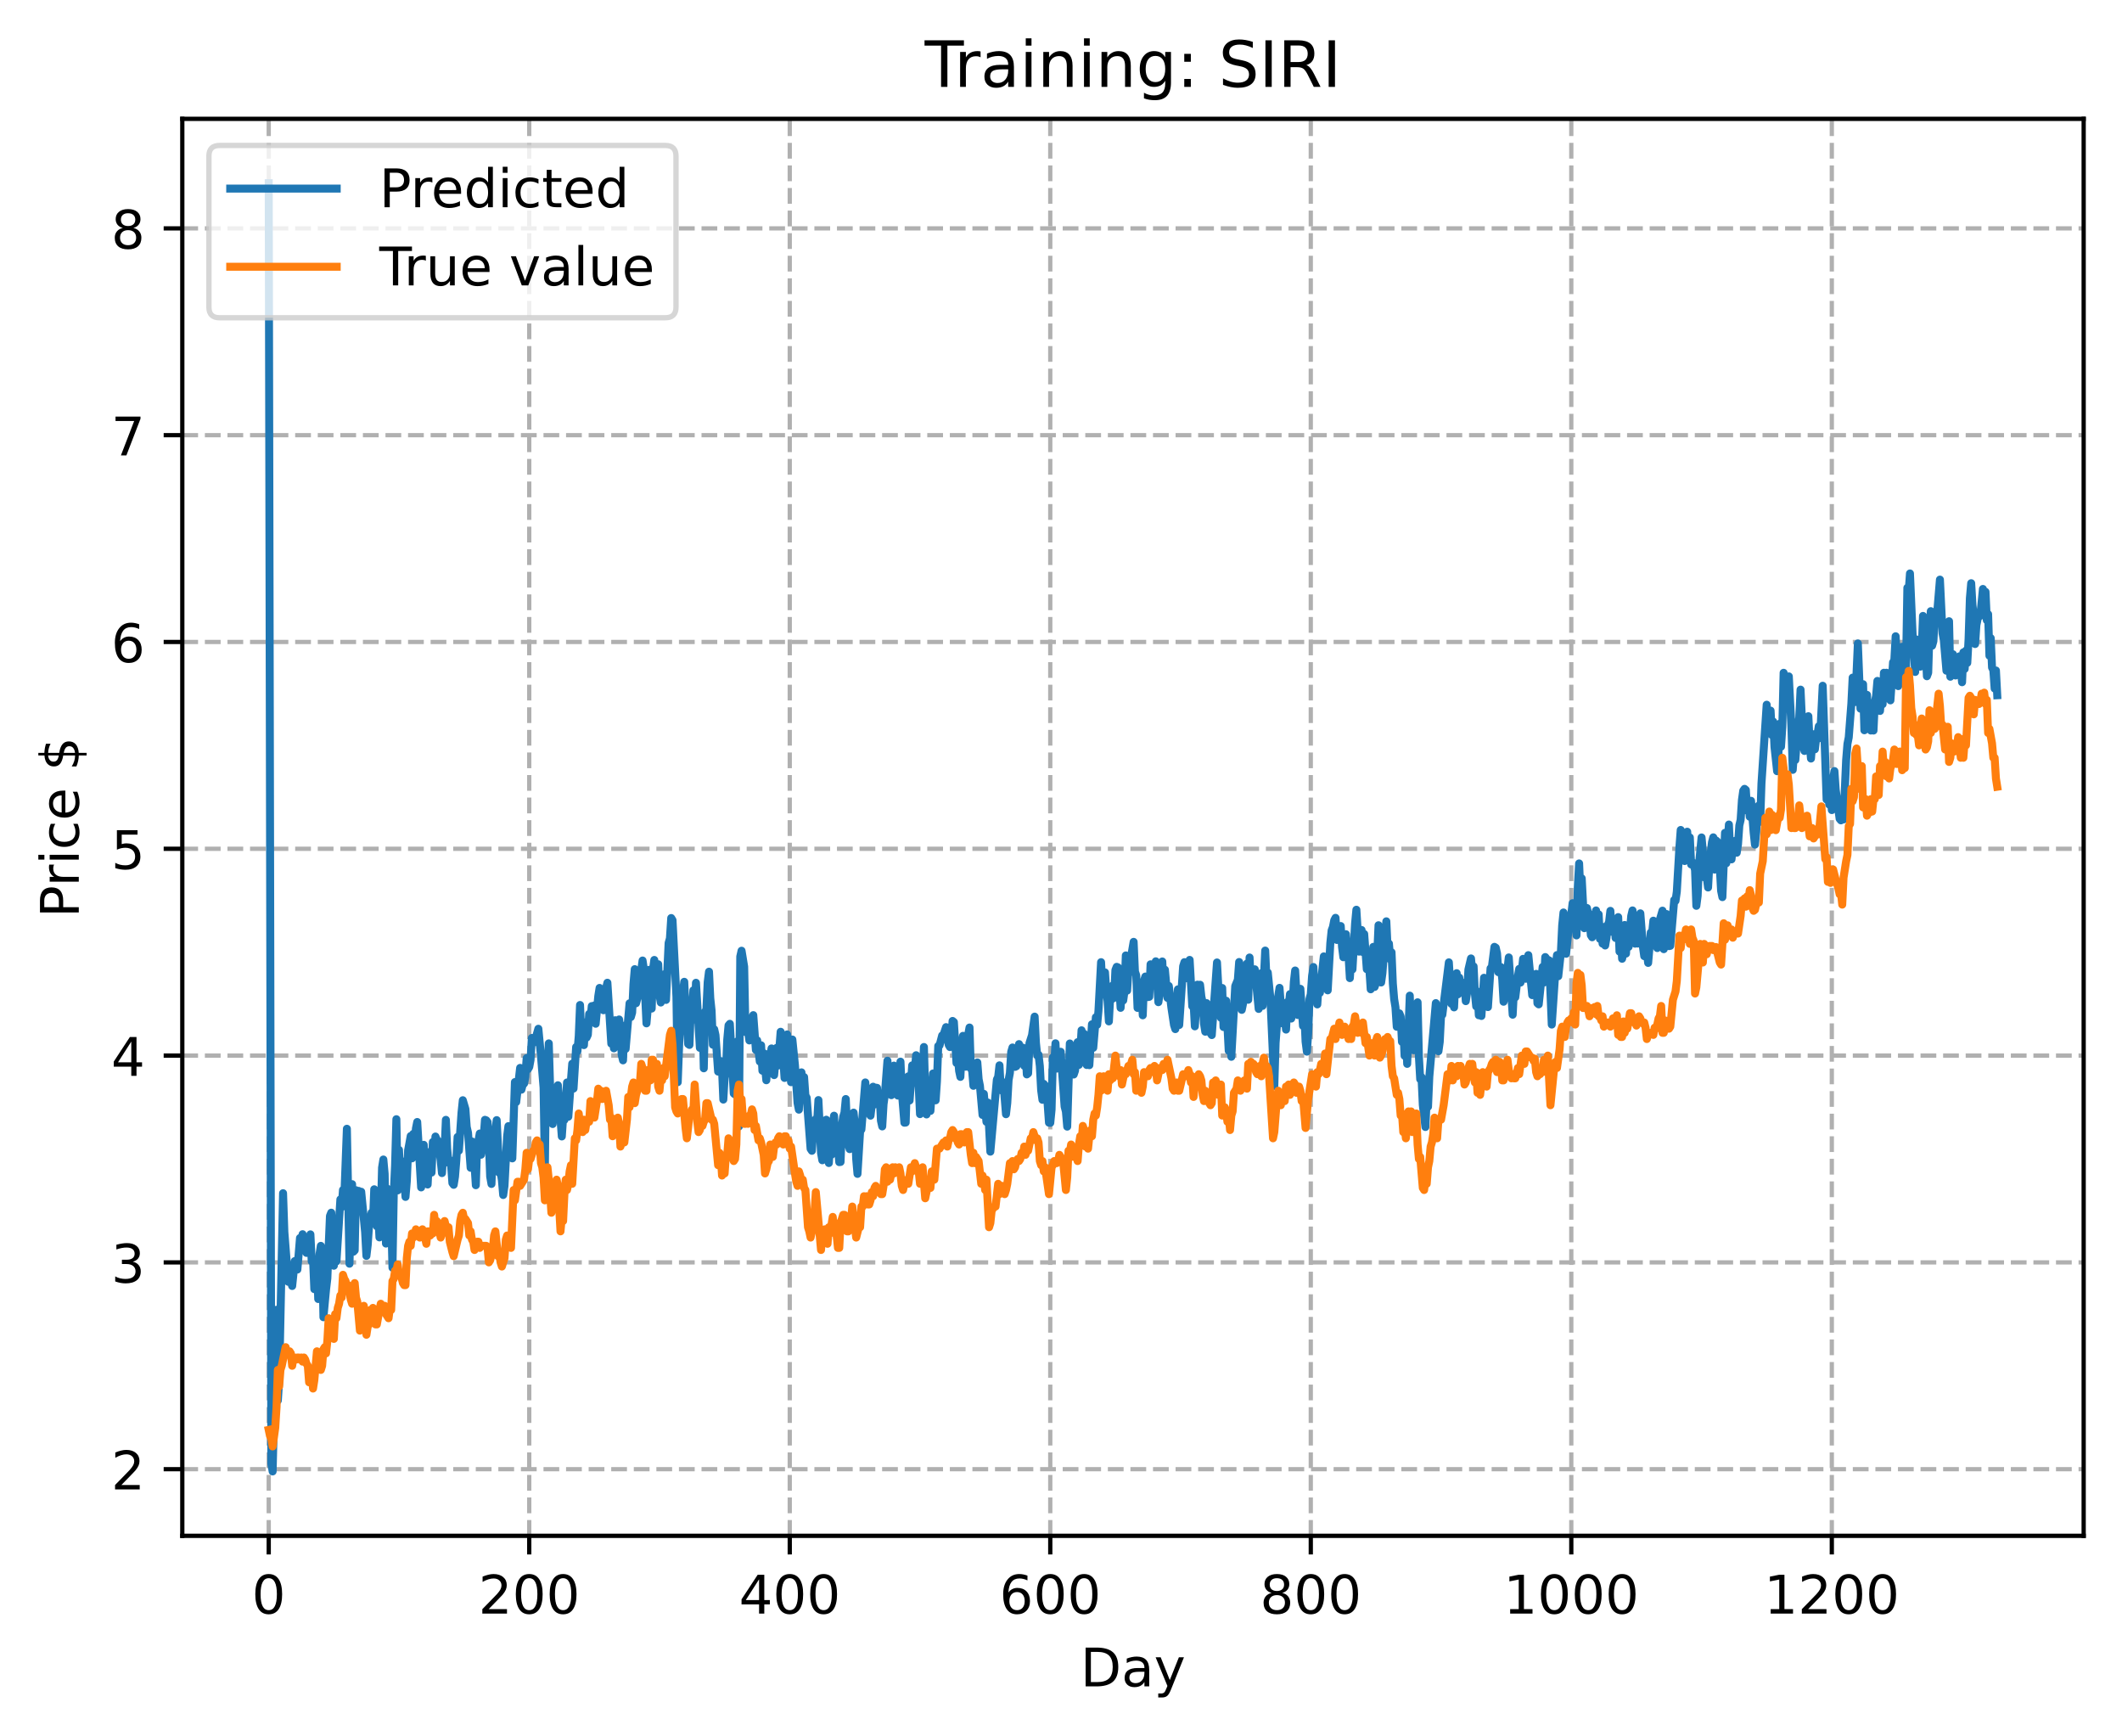 <?xml version="1.0" encoding="utf-8" standalone="no"?>
<!DOCTYPE svg PUBLIC "-//W3C//DTD SVG 1.1//EN"
  "http://www.w3.org/Graphics/SVG/1.1/DTD/svg11.dtd">
<!-- Created with matplotlib (https://matplotlib.org/) -->
<svg height="325.986pt" version="1.1" viewBox="0 0 398.561 325.986" width="398.561pt" xmlns="http://www.w3.org/2000/svg" xmlns:xlink="http://www.w3.org/1999/xlink">
 <defs>
  <style type="text/css">
*{stroke-linecap:butt;stroke-linejoin:round;}
  </style>
 </defs>
 <g id="figure_1">
  <g id="patch_1">
   <path d="M 0 325.986 
L 398.561 325.986 
L 398.561 0 
L 0 0 
z
" style="fill:#ffffff;"/>
  </g>
  <g id="axes_1">
   <g id="patch_2">
    <path d="M 34.241 288.43 
L 391.361 288.43 
L 391.361 22.318 
L 34.241 22.318 
z
" style="fill:#ffffff;"/>
   </g>
   <g id="matplotlib.axis_1">
    <g id="xtick_1">
     <g id="line2d_1">
      <path clip-path="url(#pde4a53a5f3)" d="M 50.473 288.43 
L 50.473 22.318 
" style="fill:none;stroke:#b0b0b0;stroke-dasharray:2.96,1.28;stroke-dashoffset:0;stroke-width:0.8;"/>
     </g>
     <g id="line2d_2">
      <defs>
       <path d="M 0 0 
L 0 3.5 
" id="md7ae098127" style="stroke:#000000;stroke-width:0.8;"/>
      </defs>
      <g>
       <use style="stroke:#000000;stroke-width:0.8;" x="50.473" xlink:href="#md7ae098127" y="288.43"/>
      </g>
     </g>
     <g id="text_1">
      <!-- 0 -->
      <defs>
       <path d="M 31.781 66.406 
Q 24.172 66.406 20.328 58.906 
Q 16.5 51.422 16.5 36.375 
Q 16.5 21.391 20.328 13.891 
Q 24.172 6.391 31.781 6.391 
Q 39.453 6.391 43.281 13.891 
Q 47.125 21.391 47.125 36.375 
Q 47.125 51.422 43.281 58.906 
Q 39.453 66.406 31.781 66.406 
z
M 31.781 74.219 
Q 44.047 74.219 50.516 64.516 
Q 56.984 54.828 56.984 36.375 
Q 56.984 17.969 50.516 8.266 
Q 44.047 -1.422 31.781 -1.422 
Q 19.531 -1.422 13.062 8.266 
Q 6.594 17.969 6.594 36.375 
Q 6.594 54.828 13.062 64.516 
Q 19.531 74.219 31.781 74.219 
z
" id="DejaVuSans-48"/>
      </defs>
      <g transform="translate(47.292 303.029)scale(0.1 -0.1)">
       <use xlink:href="#DejaVuSans-48"/>
      </g>
     </g>
    </g>
    <g id="xtick_2">
     <g id="line2d_3">
      <path clip-path="url(#pde4a53a5f3)" d="M 99.404 288.43 
L 99.404 22.318 
" style="fill:none;stroke:#b0b0b0;stroke-dasharray:2.96,1.28;stroke-dashoffset:0;stroke-width:0.8;"/>
     </g>
     <g id="line2d_4">
      <g>
       <use style="stroke:#000000;stroke-width:0.8;" x="99.404" xlink:href="#md7ae098127" y="288.43"/>
      </g>
     </g>
     <g id="text_2">
      <!-- 200 -->
      <defs>
       <path d="M 19.188 8.297 
L 53.609 8.297 
L 53.609 0 
L 7.328 0 
L 7.328 8.297 
Q 12.938 14.109 22.625 23.891 
Q 32.328 33.688 34.812 36.531 
Q 39.547 41.844 41.422 45.531 
Q 43.312 49.219 43.312 52.781 
Q 43.312 58.594 39.234 62.25 
Q 35.156 65.922 28.609 65.922 
Q 23.969 65.922 18.812 64.312 
Q 13.672 62.703 7.812 59.422 
L 7.812 69.391 
Q 13.766 71.781 18.938 73 
Q 24.125 74.219 28.422 74.219 
Q 39.75 74.219 46.484 68.547 
Q 53.219 62.891 53.219 53.422 
Q 53.219 48.922 51.531 44.891 
Q 49.859 40.875 45.406 35.406 
Q 44.188 33.984 37.641 27.219 
Q 31.109 20.453 19.188 8.297 
z
" id="DejaVuSans-50"/>
      </defs>
      <g transform="translate(89.86 303.029)scale(0.1 -0.1)">
       <use xlink:href="#DejaVuSans-50"/>
       <use x="63.623" xlink:href="#DejaVuSans-48"/>
       <use x="127.246" xlink:href="#DejaVuSans-48"/>
      </g>
     </g>
    </g>
    <g id="xtick_3">
     <g id="line2d_5">
      <path clip-path="url(#pde4a53a5f3)" d="M 148.335 288.43 
L 148.335 22.318 
" style="fill:none;stroke:#b0b0b0;stroke-dasharray:2.96,1.28;stroke-dashoffset:0;stroke-width:0.8;"/>
     </g>
     <g id="line2d_6">
      <g>
       <use style="stroke:#000000;stroke-width:0.8;" x="148.335" xlink:href="#md7ae098127" y="288.43"/>
      </g>
     </g>
     <g id="text_3">
      <!-- 400 -->
      <defs>
       <path d="M 37.797 64.312 
L 12.891 25.391 
L 37.797 25.391 
z
M 35.203 72.906 
L 47.609 72.906 
L 47.609 25.391 
L 58.016 25.391 
L 58.016 17.188 
L 47.609 17.188 
L 47.609 0 
L 37.797 0 
L 37.797 17.188 
L 4.891 17.188 
L 4.891 26.703 
z
" id="DejaVuSans-52"/>
      </defs>
      <g transform="translate(138.791 303.029)scale(0.1 -0.1)">
       <use xlink:href="#DejaVuSans-52"/>
       <use x="63.623" xlink:href="#DejaVuSans-48"/>
       <use x="127.246" xlink:href="#DejaVuSans-48"/>
      </g>
     </g>
    </g>
    <g id="xtick_4">
     <g id="line2d_7">
      <path clip-path="url(#pde4a53a5f3)" d="M 197.265 288.43 
L 197.265 22.318 
" style="fill:none;stroke:#b0b0b0;stroke-dasharray:2.96,1.28;stroke-dashoffset:0;stroke-width:0.8;"/>
     </g>
     <g id="line2d_8">
      <g>
       <use style="stroke:#000000;stroke-width:0.8;" x="197.265" xlink:href="#md7ae098127" y="288.43"/>
      </g>
     </g>
     <g id="text_4">
      <!-- 600 -->
      <defs>
       <path d="M 33.016 40.375 
Q 26.375 40.375 22.484 35.828 
Q 18.609 31.297 18.609 23.391 
Q 18.609 15.531 22.484 10.953 
Q 26.375 6.391 33.016 6.391 
Q 39.656 6.391 43.531 10.953 
Q 47.406 15.531 47.406 23.391 
Q 47.406 31.297 43.531 35.828 
Q 39.656 40.375 33.016 40.375 
z
M 52.594 71.297 
L 52.594 62.312 
Q 48.875 64.062 45.094 64.984 
Q 41.312 65.922 37.594 65.922 
Q 27.828 65.922 22.672 59.328 
Q 17.531 52.734 16.797 39.406 
Q 19.672 43.656 24.016 45.922 
Q 28.375 48.188 33.594 48.188 
Q 44.578 48.188 50.953 41.516 
Q 57.328 34.859 57.328 23.391 
Q 57.328 12.156 50.688 5.359 
Q 44.047 -1.422 33.016 -1.422 
Q 20.359 -1.422 13.672 8.266 
Q 6.984 17.969 6.984 36.375 
Q 6.984 53.656 15.188 63.938 
Q 23.391 74.219 37.203 74.219 
Q 40.922 74.219 44.703 73.484 
Q 48.484 72.75 52.594 71.297 
z
" id="DejaVuSans-54"/>
      </defs>
      <g transform="translate(187.721 303.029)scale(0.1 -0.1)">
       <use xlink:href="#DejaVuSans-54"/>
       <use x="63.623" xlink:href="#DejaVuSans-48"/>
       <use x="127.246" xlink:href="#DejaVuSans-48"/>
      </g>
     </g>
    </g>
    <g id="xtick_5">
     <g id="line2d_9">
      <path clip-path="url(#pde4a53a5f3)" d="M 246.196 288.43 
L 246.196 22.318 
" style="fill:none;stroke:#b0b0b0;stroke-dasharray:2.96,1.28;stroke-dashoffset:0;stroke-width:0.8;"/>
     </g>
     <g id="line2d_10">
      <g>
       <use style="stroke:#000000;stroke-width:0.8;" x="246.196" xlink:href="#md7ae098127" y="288.43"/>
      </g>
     </g>
     <g id="text_5">
      <!-- 800 -->
      <defs>
       <path d="M 31.781 34.625 
Q 24.75 34.625 20.719 30.859 
Q 16.703 27.094 16.703 20.516 
Q 16.703 13.922 20.719 10.156 
Q 24.75 6.391 31.781 6.391 
Q 38.812 6.391 42.859 10.172 
Q 46.922 13.969 46.922 20.516 
Q 46.922 27.094 42.891 30.859 
Q 38.875 34.625 31.781 34.625 
z
M 21.922 38.812 
Q 15.578 40.375 12.031 44.719 
Q 8.5 49.078 8.5 55.328 
Q 8.5 64.062 14.719 69.141 
Q 20.953 74.219 31.781 74.219 
Q 42.672 74.219 48.875 69.141 
Q 55.078 64.062 55.078 55.328 
Q 55.078 49.078 51.531 44.719 
Q 48 40.375 41.703 38.812 
Q 48.828 37.156 52.797 32.312 
Q 56.781 27.484 56.781 20.516 
Q 56.781 9.906 50.312 4.234 
Q 43.844 -1.422 31.781 -1.422 
Q 19.734 -1.422 13.25 4.234 
Q 6.781 9.906 6.781 20.516 
Q 6.781 27.484 10.781 32.312 
Q 14.797 37.156 21.922 38.812 
z
M 18.312 54.391 
Q 18.312 48.734 21.844 45.562 
Q 25.391 42.391 31.781 42.391 
Q 38.141 42.391 41.719 45.562 
Q 45.312 48.734 45.312 54.391 
Q 45.312 60.062 41.719 63.234 
Q 38.141 66.406 31.781 66.406 
Q 25.391 66.406 21.844 63.234 
Q 18.312 60.062 18.312 54.391 
z
" id="DejaVuSans-56"/>
      </defs>
      <g transform="translate(236.652 303.029)scale(0.1 -0.1)">
       <use xlink:href="#DejaVuSans-56"/>
       <use x="63.623" xlink:href="#DejaVuSans-48"/>
       <use x="127.246" xlink:href="#DejaVuSans-48"/>
      </g>
     </g>
    </g>
    <g id="xtick_6">
     <g id="line2d_11">
      <path clip-path="url(#pde4a53a5f3)" d="M 295.126 288.43 
L 295.126 22.318 
" style="fill:none;stroke:#b0b0b0;stroke-dasharray:2.96,1.28;stroke-dashoffset:0;stroke-width:0.8;"/>
     </g>
     <g id="line2d_12">
      <g>
       <use style="stroke:#000000;stroke-width:0.8;" x="295.126" xlink:href="#md7ae098127" y="288.43"/>
      </g>
     </g>
     <g id="text_6">
      <!-- 1000 -->
      <defs>
       <path d="M 12.406 8.297 
L 28.516 8.297 
L 28.516 63.922 
L 10.984 60.406 
L 10.984 69.391 
L 28.422 72.906 
L 38.281 72.906 
L 38.281 8.297 
L 54.391 8.297 
L 54.391 0 
L 12.406 0 
z
" id="DejaVuSans-49"/>
      </defs>
      <g transform="translate(282.401 303.029)scale(0.1 -0.1)">
       <use xlink:href="#DejaVuSans-49"/>
       <use x="63.623" xlink:href="#DejaVuSans-48"/>
       <use x="127.246" xlink:href="#DejaVuSans-48"/>
       <use x="190.869" xlink:href="#DejaVuSans-48"/>
      </g>
     </g>
    </g>
    <g id="xtick_7">
     <g id="line2d_13">
      <path clip-path="url(#pde4a53a5f3)" d="M 344.057 288.43 
L 344.057 22.318 
" style="fill:none;stroke:#b0b0b0;stroke-dasharray:2.96,1.28;stroke-dashoffset:0;stroke-width:0.8;"/>
     </g>
     <g id="line2d_14">
      <g>
       <use style="stroke:#000000;stroke-width:0.8;" x="344.057" xlink:href="#md7ae098127" y="288.43"/>
      </g>
     </g>
     <g id="text_7">
      <!-- 1200 -->
      <g transform="translate(331.332 303.029)scale(0.1 -0.1)">
       <use xlink:href="#DejaVuSans-49"/>
       <use x="63.623" xlink:href="#DejaVuSans-50"/>
       <use x="127.246" xlink:href="#DejaVuSans-48"/>
       <use x="190.869" xlink:href="#DejaVuSans-48"/>
      </g>
     </g>
    </g>
    <g id="text_8">
     <!-- Day -->
     <defs>
      <path d="M 19.672 64.797 
L 19.672 8.109 
L 31.594 8.109 
Q 46.688 8.109 53.688 14.938 
Q 60.688 21.781 60.688 36.531 
Q 60.688 51.172 53.688 57.984 
Q 46.688 64.797 31.594 64.797 
z
M 9.812 72.906 
L 30.078 72.906 
Q 51.266 72.906 61.172 64.094 
Q 71.094 55.281 71.094 36.531 
Q 71.094 17.672 61.125 8.828 
Q 51.172 0 30.078 0 
L 9.812 0 
z
" id="DejaVuSans-68"/>
      <path d="M 34.281 27.484 
Q 23.391 27.484 19.188 25 
Q 14.984 22.516 14.984 16.5 
Q 14.984 11.719 18.141 8.906 
Q 21.297 6.109 26.703 6.109 
Q 34.188 6.109 38.703 11.406 
Q 43.219 16.703 43.219 25.484 
L 43.219 27.484 
z
M 52.203 31.203 
L 52.203 0 
L 43.219 0 
L 43.219 8.297 
Q 40.141 3.328 35.547 0.953 
Q 30.953 -1.422 24.312 -1.422 
Q 15.922 -1.422 10.953 3.297 
Q 6 8.016 6 15.922 
Q 6 25.141 12.172 29.828 
Q 18.359 34.516 30.609 34.516 
L 43.219 34.516 
L 43.219 35.406 
Q 43.219 41.609 39.141 45 
Q 35.062 48.391 27.688 48.391 
Q 23 48.391 18.547 47.266 
Q 14.109 46.141 10.016 43.891 
L 10.016 52.203 
Q 14.938 54.109 19.578 55.047 
Q 24.219 56 28.609 56 
Q 40.484 56 46.344 49.844 
Q 52.203 43.703 52.203 31.203 
z
" id="DejaVuSans-97"/>
      <path d="M 32.172 -5.078 
Q 28.375 -14.844 24.75 -17.812 
Q 21.141 -20.797 15.094 -20.797 
L 7.906 -20.797 
L 7.906 -13.281 
L 13.188 -13.281 
Q 16.891 -13.281 18.938 -11.516 
Q 21 -9.766 23.484 -3.219 
L 25.094 0.875 
L 2.984 54.688 
L 12.5 54.688 
L 29.594 11.922 
L 46.688 54.688 
L 56.203 54.688 
z
" id="DejaVuSans-121"/>
     </defs>
     <g transform="translate(202.927 316.707)scale(0.1 -0.1)">
      <use xlink:href="#DejaVuSans-68"/>
      <use x="77.002" xlink:href="#DejaVuSans-97"/>
      <use x="138.281" xlink:href="#DejaVuSans-121"/>
     </g>
    </g>
   </g>
   <g id="matplotlib.axis_2">
    <g id="ytick_1">
     <g id="line2d_15">
      <path clip-path="url(#pde4a53a5f3)" d="M 34.241 275.916 
L 391.361 275.916 
" style="fill:none;stroke:#b0b0b0;stroke-dasharray:2.96,1.28;stroke-dashoffset:0;stroke-width:0.8;"/>
     </g>
     <g id="line2d_16">
      <defs>
       <path d="M 0 0 
L -3.5 0 
" id="m340b3e497a" style="stroke:#000000;stroke-width:0.8;"/>
      </defs>
      <g>
       <use style="stroke:#000000;stroke-width:0.8;" x="34.241" xlink:href="#m340b3e497a" y="275.916"/>
      </g>
     </g>
     <g id="text_9">
      <!-- 2 -->
      <g transform="translate(20.878 279.715)scale(0.1 -0.1)">
       <use xlink:href="#DejaVuSans-50"/>
      </g>
     </g>
    </g>
    <g id="ytick_2">
     <g id="line2d_17">
      <path clip-path="url(#pde4a53a5f3)" d="M 34.241 237.078 
L 391.361 237.078 
" style="fill:none;stroke:#b0b0b0;stroke-dasharray:2.96,1.28;stroke-dashoffset:0;stroke-width:0.8;"/>
     </g>
     <g id="line2d_18">
      <g>
       <use style="stroke:#000000;stroke-width:0.8;" x="34.241" xlink:href="#m340b3e497a" y="237.078"/>
      </g>
     </g>
     <g id="text_10">
      <!-- 3 -->
      <defs>
       <path d="M 40.578 39.312 
Q 47.656 37.797 51.625 33 
Q 55.609 28.219 55.609 21.188 
Q 55.609 10.406 48.188 4.484 
Q 40.766 -1.422 27.094 -1.422 
Q 22.516 -1.422 17.656 -0.516 
Q 12.797 0.391 7.625 2.203 
L 7.625 11.719 
Q 11.719 9.328 16.594 8.109 
Q 21.484 6.891 26.812 6.891 
Q 36.078 6.891 40.938 10.547 
Q 45.797 14.203 45.797 21.188 
Q 45.797 27.641 41.281 31.266 
Q 36.766 34.906 28.719 34.906 
L 20.219 34.906 
L 20.219 43.016 
L 29.109 43.016 
Q 36.375 43.016 40.234 45.922 
Q 44.094 48.828 44.094 54.297 
Q 44.094 59.906 40.109 62.906 
Q 36.141 65.922 28.719 65.922 
Q 24.656 65.922 20.016 65.031 
Q 15.375 64.156 9.812 62.312 
L 9.812 71.094 
Q 15.438 72.656 20.344 73.438 
Q 25.25 74.219 29.594 74.219 
Q 40.828 74.219 47.359 69.109 
Q 53.906 64.016 53.906 55.328 
Q 53.906 49.266 50.438 45.094 
Q 46.969 40.922 40.578 39.312 
z
" id="DejaVuSans-51"/>
      </defs>
      <g transform="translate(20.878 240.877)scale(0.1 -0.1)">
       <use xlink:href="#DejaVuSans-51"/>
      </g>
     </g>
    </g>
    <g id="ytick_3">
     <g id="line2d_19">
      <path clip-path="url(#pde4a53a5f3)" d="M 34.241 198.24 
L 391.361 198.24 
" style="fill:none;stroke:#b0b0b0;stroke-dasharray:2.96,1.28;stroke-dashoffset:0;stroke-width:0.8;"/>
     </g>
     <g id="line2d_20">
      <g>
       <use style="stroke:#000000;stroke-width:0.8;" x="34.241" xlink:href="#m340b3e497a" y="198.24"/>
      </g>
     </g>
     <g id="text_11">
      <!-- 4 -->
      <g transform="translate(20.878 202.039)scale(0.1 -0.1)">
       <use xlink:href="#DejaVuSans-52"/>
      </g>
     </g>
    </g>
    <g id="ytick_4">
     <g id="line2d_21">
      <path clip-path="url(#pde4a53a5f3)" d="M 34.241 159.402 
L 391.361 159.402 
" style="fill:none;stroke:#b0b0b0;stroke-dasharray:2.96,1.28;stroke-dashoffset:0;stroke-width:0.8;"/>
     </g>
     <g id="line2d_22">
      <g>
       <use style="stroke:#000000;stroke-width:0.8;" x="34.241" xlink:href="#m340b3e497a" y="159.402"/>
      </g>
     </g>
     <g id="text_12">
      <!-- 5 -->
      <defs>
       <path d="M 10.797 72.906 
L 49.516 72.906 
L 49.516 64.594 
L 19.828 64.594 
L 19.828 46.734 
Q 21.969 47.469 24.109 47.828 
Q 26.266 48.188 28.422 48.188 
Q 40.625 48.188 47.75 41.5 
Q 54.891 34.812 54.891 23.391 
Q 54.891 11.625 47.562 5.094 
Q 40.234 -1.422 26.906 -1.422 
Q 22.312 -1.422 17.547 -0.641 
Q 12.797 0.141 7.719 1.703 
L 7.719 11.625 
Q 12.109 9.234 16.797 8.062 
Q 21.484 6.891 26.703 6.891 
Q 35.156 6.891 40.078 11.328 
Q 45.016 15.766 45.016 23.391 
Q 45.016 31 40.078 35.438 
Q 35.156 39.891 26.703 39.891 
Q 22.75 39.891 18.812 39.016 
Q 14.891 38.141 10.797 36.281 
z
" id="DejaVuSans-53"/>
      </defs>
      <g transform="translate(20.878 163.201)scale(0.1 -0.1)">
       <use xlink:href="#DejaVuSans-53"/>
      </g>
     </g>
    </g>
    <g id="ytick_5">
     <g id="line2d_23">
      <path clip-path="url(#pde4a53a5f3)" d="M 34.241 120.564 
L 391.361 120.564 
" style="fill:none;stroke:#b0b0b0;stroke-dasharray:2.96,1.28;stroke-dashoffset:0;stroke-width:0.8;"/>
     </g>
     <g id="line2d_24">
      <g>
       <use style="stroke:#000000;stroke-width:0.8;" x="34.241" xlink:href="#m340b3e497a" y="120.564"/>
      </g>
     </g>
     <g id="text_13">
      <!-- 6 -->
      <g transform="translate(20.878 124.363)scale(0.1 -0.1)">
       <use xlink:href="#DejaVuSans-54"/>
      </g>
     </g>
    </g>
    <g id="ytick_6">
     <g id="line2d_25">
      <path clip-path="url(#pde4a53a5f3)" d="M 34.241 81.726 
L 391.361 81.726 
" style="fill:none;stroke:#b0b0b0;stroke-dasharray:2.96,1.28;stroke-dashoffset:0;stroke-width:0.8;"/>
     </g>
     <g id="line2d_26">
      <g>
       <use style="stroke:#000000;stroke-width:0.8;" x="34.241" xlink:href="#m340b3e497a" y="81.726"/>
      </g>
     </g>
     <g id="text_14">
      <!-- 7 -->
      <defs>
       <path d="M 8.203 72.906 
L 55.078 72.906 
L 55.078 68.703 
L 28.609 0 
L 18.312 0 
L 43.219 64.594 
L 8.203 64.594 
z
" id="DejaVuSans-55"/>
      </defs>
      <g transform="translate(20.878 85.525)scale(0.1 -0.1)">
       <use xlink:href="#DejaVuSans-55"/>
      </g>
     </g>
    </g>
    <g id="ytick_7">
     <g id="line2d_27">
      <path clip-path="url(#pde4a53a5f3)" d="M 34.241 42.888 
L 391.361 42.888 
" style="fill:none;stroke:#b0b0b0;stroke-dasharray:2.96,1.28;stroke-dashoffset:0;stroke-width:0.8;"/>
     </g>
     <g id="line2d_28">
      <g>
       <use style="stroke:#000000;stroke-width:0.8;" x="34.241" xlink:href="#m340b3e497a" y="42.888"/>
      </g>
     </g>
     <g id="text_15">
      <!-- 8 -->
      <g transform="translate(20.878 46.687)scale(0.1 -0.1)">
       <use xlink:href="#DejaVuSans-56"/>
      </g>
     </g>
    </g>
    <g id="text_16">
     <!-- Price $ -->
     <defs>
      <path d="M 19.672 64.797 
L 19.672 37.406 
L 32.078 37.406 
Q 38.969 37.406 42.719 40.969 
Q 46.484 44.531 46.484 51.125 
Q 46.484 57.672 42.719 61.234 
Q 38.969 64.797 32.078 64.797 
z
M 9.812 72.906 
L 32.078 72.906 
Q 44.344 72.906 50.609 67.359 
Q 56.891 61.812 56.891 51.125 
Q 56.891 40.328 50.609 34.812 
Q 44.344 29.297 32.078 29.297 
L 19.672 29.297 
L 19.672 0 
L 9.812 0 
z
" id="DejaVuSans-80"/>
      <path d="M 41.109 46.297 
Q 39.594 47.172 37.812 47.578 
Q 36.031 48 33.891 48 
Q 26.266 48 22.188 43.047 
Q 18.109 38.094 18.109 28.812 
L 18.109 0 
L 9.078 0 
L 9.078 54.688 
L 18.109 54.688 
L 18.109 46.188 
Q 20.953 51.172 25.484 53.578 
Q 30.031 56 36.531 56 
Q 37.453 56 38.578 55.875 
Q 39.703 55.766 41.062 55.516 
z
" id="DejaVuSans-114"/>
      <path d="M 9.422 54.688 
L 18.406 54.688 
L 18.406 0 
L 9.422 0 
z
M 9.422 75.984 
L 18.406 75.984 
L 18.406 64.594 
L 9.422 64.594 
z
" id="DejaVuSans-105"/>
      <path d="M 48.781 52.594 
L 48.781 44.188 
Q 44.969 46.297 41.141 47.344 
Q 37.312 48.391 33.406 48.391 
Q 24.656 48.391 19.812 42.844 
Q 14.984 37.312 14.984 27.297 
Q 14.984 17.281 19.812 11.734 
Q 24.656 6.203 33.406 6.203 
Q 37.312 6.203 41.141 7.25 
Q 44.969 8.297 48.781 10.406 
L 48.781 2.094 
Q 45.016 0.344 40.984 -0.531 
Q 36.969 -1.422 32.422 -1.422 
Q 20.062 -1.422 12.781 6.344 
Q 5.516 14.109 5.516 27.297 
Q 5.516 40.672 12.859 48.328 
Q 20.219 56 33.016 56 
Q 37.156 56 41.109 55.141 
Q 45.062 54.297 48.781 52.594 
z
" id="DejaVuSans-99"/>
      <path d="M 56.203 29.594 
L 56.203 25.203 
L 14.891 25.203 
Q 15.484 15.922 20.484 11.062 
Q 25.484 6.203 34.422 6.203 
Q 39.594 6.203 44.453 7.469 
Q 49.312 8.734 54.109 11.281 
L 54.109 2.781 
Q 49.266 0.734 44.188 -0.344 
Q 39.109 -1.422 33.891 -1.422 
Q 20.797 -1.422 13.156 6.188 
Q 5.516 13.812 5.516 26.812 
Q 5.516 40.234 12.766 48.109 
Q 20.016 56 32.328 56 
Q 43.359 56 49.781 48.891 
Q 56.203 41.797 56.203 29.594 
z
M 47.219 32.234 
Q 47.125 39.594 43.094 43.984 
Q 39.062 48.391 32.422 48.391 
Q 24.906 48.391 20.391 44.141 
Q 15.875 39.891 15.188 32.172 
z
" id="DejaVuSans-101"/>
      <path id="DejaVuSans-32"/>
      <path d="M 33.797 -14.703 
L 28.906 -14.703 
L 28.859 0 
Q 23.734 0.094 18.609 1.188 
Q 13.484 2.297 8.297 4.5 
L 8.297 13.281 
Q 13.281 10.156 18.375 8.562 
Q 23.484 6.984 28.906 6.938 
L 28.906 29.203 
Q 18.109 30.953 13.203 35.156 
Q 8.297 39.359 8.297 46.688 
Q 8.297 54.641 13.625 59.219 
Q 18.953 63.812 28.906 64.5 
L 28.906 75.984 
L 33.797 75.984 
L 33.797 64.656 
Q 38.328 64.453 42.578 63.688 
Q 46.828 62.938 50.875 61.625 
L 50.875 53.078 
Q 46.828 55.125 42.547 56.25 
Q 38.281 57.375 33.797 57.562 
L 33.797 36.719 
Q 44.875 35.016 50.094 30.609 
Q 55.328 26.219 55.328 18.609 
Q 55.328 10.359 49.781 5.594 
Q 44.234 0.828 33.797 0.094 
z
M 28.906 37.594 
L 28.906 57.625 
Q 23.25 56.984 20.266 54.391 
Q 17.281 51.812 17.281 47.516 
Q 17.281 43.312 20.031 40.969 
Q 22.797 38.625 28.906 37.594 
z
M 33.797 28.219 
L 33.797 7.078 
Q 39.984 7.906 43.141 10.594 
Q 46.297 13.281 46.297 17.672 
Q 46.297 21.969 43.281 24.5 
Q 40.281 27.047 33.797 28.219 
z
" id="DejaVuSans-36"/>
     </defs>
     <g transform="translate(14.798 172.342)rotate(-90)scale(0.1 -0.1)">
      <use xlink:href="#DejaVuSans-80"/>
      <use x="58.553" xlink:href="#DejaVuSans-114"/>
      <use x="99.666" xlink:href="#DejaVuSans-105"/>
      <use x="127.449" xlink:href="#DejaVuSans-99"/>
      <use x="182.43" xlink:href="#DejaVuSans-101"/>
      <use x="243.953" xlink:href="#DejaVuSans-32"/>
      <use x="275.74" xlink:href="#DejaVuSans-36"/>
     </g>
    </g>
   </g>
   <g id="line2d_29">
    <path clip-path="url(#pde4a53a5f3)" d="M 50.473 34.414 
L 50.963 274.883 
L 51.207 276.334 
L 51.697 256.267 
L 51.941 245.979 
L 52.186 263.019 
L 52.431 259.306 
L 53.165 224.085 
L 53.409 231.36 
L 54.143 240.725 
L 54.388 239.148 
L 54.632 240.697 
L 54.877 241.511 
L 55.366 236.827 
L 55.611 236.749 
L 55.856 238.421 
L 56.345 232.494 
L 56.59 234.787 
L 56.834 231.786 
L 57.079 233.495 
L 57.324 232.542 
L 57.568 235.297 
L 58.058 235.062 
L 58.302 231.814 
L 58.547 236.883 
L 58.792 236.334 
L 59.036 242.103 
L 59.526 236.963 
L 59.77 243.959 
L 60.015 235.535 
L 60.259 233.974 
L 60.504 234.873 
L 60.749 247.378 
L 61.238 242.171 
L 61.483 240.078 
L 61.972 228.361 
L 62.217 227.744 
L 62.706 237.704 
L 62.951 234.305 
L 63.195 236.887 
L 63.929 225.251 
L 64.174 226.701 
L 64.419 223.47 
L 64.663 225.017 
L 65.153 211.981 
L 65.642 237.327 
L 65.886 227.543 
L 66.131 222.386 
L 66.376 235.073 
L 66.62 234.817 
L 66.865 223.524 
L 67.11 225.904 
L 67.354 223.648 
L 67.599 227.218 
L 67.844 223.809 
L 68.578 231.401 
L 68.822 235.858 
L 69.067 233.797 
L 69.312 230.166 
L 69.801 227.738 
L 70.046 229.622 
L 70.29 223.348 
L 70.535 229.604 
L 70.78 230.292 
L 71.024 227.708 
L 71.269 232.385 
L 71.514 228.697 
L 71.758 219.291 
L 72.003 217.759 
L 72.247 220.477 
L 72.492 233.541 
L 72.737 223.23 
L 73.226 232.353 
L 73.471 228.538 
L 73.715 238.072 
L 73.96 224.054 
L 74.205 218.859 
L 74.449 210.188 
L 74.694 223.561 
L 74.939 215.95 
L 75.183 220.851 
L 75.428 222.392 
L 75.673 218.136 
L 76.162 224.78 
L 76.407 221.831 
L 76.651 216.036 
L 77.141 213.342 
L 77.385 217.541 
L 77.63 212.936 
L 77.874 215.474 
L 78.119 211.936 
L 78.364 210.711 
L 79.098 222.996 
L 79.342 217.779 
L 79.587 214.999 
L 79.832 220.368 
L 80.076 220.873 
L 80.321 222.452 
L 80.566 217.55 
L 80.81 216.282 
L 81.055 220.211 
L 81.3 214.469 
L 81.544 216.542 
L 81.789 213.44 
L 82.034 214.034 
L 82.278 214.259 
L 82.768 217.891 
L 83.012 220.307 
L 83.257 216.542 
L 83.502 215.845 
L 83.746 210.307 
L 83.991 215.739 
L 84.235 218.363 
L 84.48 217.842 
L 84.725 218.786 
L 84.969 222.177 
L 85.214 222.508 
L 85.459 220.995 
L 85.703 217.981 
L 85.948 213.515 
L 86.193 216.097 
L 86.682 208.973 
L 86.927 206.623 
L 87.416 208.284 
L 87.661 211.652 
L 87.905 212.726 
L 88.395 219.309 
L 88.639 214.368 
L 88.884 215.064 
L 89.373 222.586 
L 89.618 214.865 
L 89.862 214.256 
L 90.107 212.878 
L 90.352 216.858 
L 90.841 213.68 
L 91.086 210.303 
L 91.33 210.398 
L 91.575 210.718 
L 91.82 214.485 
L 92.064 220.957 
L 92.309 222.347 
L 92.554 215.953 
L 93.288 210.36 
L 93.777 220.261 
L 94.022 220.004 
L 94.266 221.627 
L 94.511 224.422 
L 94.756 222.694 
L 95.245 213.406 
L 95.49 211.488 
L 95.734 213.364 
L 95.979 213.013 
L 96.223 217.546 
L 96.713 203.214 
L 96.957 206.966 
L 97.691 200.552 
L 97.936 204.641 
L 98.181 203.69 
L 98.425 203.508 
L 98.67 202.243 
L 98.915 198.719 
L 99.159 200.795 
L 99.404 200.388 
L 99.649 199.057 
L 99.893 194.928 
L 100.138 194.961 
L 100.383 195.745 
L 101.117 193.203 
L 101.606 198.318 
L 102.095 204.256 
L 102.34 219.461 
L 102.584 198.404 
L 102.829 201.267 
L 103.074 195.947 
L 103.318 203.962 
L 103.563 206.665 
L 103.808 211.092 
L 104.052 208.217 
L 104.297 210.153 
L 104.786 203.81 
L 105.52 213.427 
L 105.765 209.885 
L 106.01 210.321 
L 106.254 207.821 
L 106.499 203.29 
L 106.744 209.725 
L 107.233 202.908 
L 107.478 199.761 
L 107.722 204.435 
L 108.211 196.629 
L 108.456 197.445 
L 108.701 194.588 
L 108.945 188.736 
L 109.19 194.749 
L 109.435 192.161 
L 109.679 196.273 
L 109.924 191.995 
L 110.169 194.869 
L 110.413 194.333 
L 110.658 190.415 
L 110.903 191.441 
L 111.147 188.946 
L 111.392 189.773 
L 111.637 188.823 
L 111.881 192.262 
L 112.371 187.064 
L 112.615 185.532 
L 112.86 188.466 
L 113.105 185.945 
L 113.349 189.724 
L 113.594 186.563 
L 114.083 184.56 
L 114.817 196.005 
L 115.062 192.245 
L 115.306 196.875 
L 115.551 191.6 
L 115.796 193.094 
L 116.04 193.601 
L 116.285 191.458 
L 116.53 193.651 
L 116.774 198.129 
L 117.019 199.136 
L 117.264 192.637 
L 117.508 196.99 
L 118.242 188.42 
L 118.487 191.005 
L 118.732 190.157 
L 118.976 184.83 
L 119.221 182.007 
L 119.466 188.411 
L 119.955 186.53 
L 120.199 186.322 
L 120.444 182.169 
L 120.689 180.386 
L 120.933 182.002 
L 121.423 192.19 
L 121.667 189.371 
L 121.912 182.14 
L 122.401 189.41 
L 122.646 182.108 
L 122.891 180.28 
L 123.135 185.149 
L 123.38 181.993 
L 123.625 181.084 
L 123.869 186.896 
L 124.114 188.274 
L 124.359 185.445 
L 124.603 187.352 
L 124.848 182.943 
L 125.093 187.788 
L 125.582 177.091 
L 125.826 176.243 
L 126.071 172.409 
L 126.316 172.816 
L 127.05 187.2 
L 127.294 203.242 
L 127.784 190.333 
L 128.518 184.383 
L 128.762 189.685 
L 129.007 192.205 
L 129.252 196.068 
L 129.496 196.236 
L 129.741 189.687 
L 129.986 189.796 
L 130.23 185.986 
L 130.475 191.482 
L 130.72 184.567 
L 131.453 196.788 
L 131.698 194.773 
L 131.943 190.673 
L 132.187 200.63 
L 132.432 190.018 
L 132.677 189.593 
L 132.921 184.444 
L 133.166 182.481 
L 133.411 187.512 
L 133.655 189.806 
L 133.9 196.204 
L 134.145 193.301 
L 134.389 194.407 
L 134.879 201.247 
L 135.123 200.494 
L 135.368 199.266 
L 135.613 200.788 
L 135.857 206.503 
L 136.102 202.367 
L 136.347 201.102 
L 136.591 195.257 
L 136.836 192.565 
L 137.081 192.275 
L 137.814 205.355 
L 138.059 205.546 
L 138.304 202.246 
L 138.548 195.522 
L 138.793 211.552 
L 139.038 179.647 
L 139.282 178.549 
L 139.772 181.55 
L 140.016 193.82 
L 140.261 193.309 
L 140.506 193.68 
L 140.75 195.398 
L 140.995 191.565 
L 141.24 191.234 
L 141.484 190.644 
L 141.974 197.193 
L 142.218 195.38 
L 142.708 199.358 
L 142.952 196.3 
L 143.197 201.084 
L 143.441 197.787 
L 143.931 202.872 
L 144.175 199.405 
L 144.42 197.882 
L 144.665 198.416 
L 144.909 196.898 
L 145.154 197.148 
L 145.399 201.904 
L 145.888 196.782 
L 146.133 200.111 
L 146.622 193.767 
L 146.867 198.469 
L 147.111 198.821 
L 147.356 202.438 
L 147.845 194.266 
L 148.09 198.871 
L 148.335 200.049 
L 148.579 203.235 
L 148.824 195.225 
L 149.313 200.059 
L 149.802 207.136 
L 150.047 208.396 
L 150.292 202.202 
L 150.536 201.389 
L 150.781 205.284 
L 151.026 202.269 
L 151.27 205.709 
L 151.515 206.158 
L 152.249 215.754 
L 152.494 216.121 
L 152.738 212.328 
L 153.228 210.153 
L 153.472 210.805 
L 153.717 206.593 
L 154.206 216.509 
L 154.451 217.897 
L 154.696 213.661 
L 154.94 214.064 
L 155.185 210.285 
L 155.429 217.137 
L 155.674 218.418 
L 155.919 214.771 
L 156.163 216.864 
L 156.408 211.511 
L 156.653 209.529 
L 156.897 214.542 
L 157.142 212.792 
L 157.631 218.247 
L 157.876 218.215 
L 158.121 211.499 
L 158.365 209.744 
L 158.61 208.958 
L 158.855 206.399 
L 159.099 211.969 
L 159.344 214.972 
L 159.589 215.809 
L 159.833 211.586 
L 160.078 209.739 
L 160.323 208.951 
L 160.567 211.254 
L 160.812 217.646 
L 161.057 220.457 
L 161.546 212.468 
L 161.79 212.124 
L 162.524 203.283 
L 162.769 206.557 
L 163.014 206.114 
L 163.258 209.1 
L 163.503 209.523 
L 163.748 207.422 
L 163.992 204.086 
L 164.237 207.432 
L 164.482 204.265 
L 164.726 204.301 
L 164.971 207.446 
L 165.216 205.587 
L 165.46 210.462 
L 165.705 211.544 
L 165.95 207.368 
L 166.194 205.584 
L 166.684 199.206 
L 166.928 204.878 
L 167.173 202.133 
L 167.417 205.675 
L 167.907 200.121 
L 168.151 205.284 
L 168.396 201.035 
L 168.641 205.749 
L 169.13 199.376 
L 169.375 204.974 
L 169.864 210.845 
L 170.109 210.822 
L 170.353 202.48 
L 170.598 202.141 
L 170.843 206.677 
L 171.332 200.075 
L 171.577 202.498 
L 171.821 201.008 
L 172.066 198.173 
L 172.311 202.411 
L 172.555 204.075 
L 172.8 209.234 
L 173.045 207.436 
L 173.534 196.629 
L 173.778 205.154 
L 174.023 209.295 
L 174.268 207.769 
L 174.512 204.381 
L 174.757 208.635 
L 175.246 201.6 
L 175.491 203.454 
L 175.736 206.643 
L 175.98 203.079 
L 176.225 196.433 
L 176.47 196.329 
L 176.959 194.466 
L 177.204 194.346 
L 177.693 192.897 
L 178.182 196.223 
L 178.427 196.642 
L 178.672 194.955 
L 178.916 191.735 
L 179.161 191.94 
L 179.65 199.638 
L 179.895 198.09 
L 180.139 201.1 
L 180.384 202.242 
L 180.629 196.879 
L 180.873 194.535 
L 181.118 198.951 
L 181.363 200.331 
L 181.607 198.809 
L 181.852 194.275 
L 182.097 192.971 
L 182.341 200.684 
L 182.586 200.988 
L 182.831 203.918 
L 183.075 200.574 
L 183.32 202.107 
L 183.565 199.526 
L 183.809 202.683 
L 184.054 203.918 
L 184.543 209.388 
L 184.788 205.431 
L 185.277 210.688 
L 185.522 207.052 
L 186.011 216.284 
L 187.234 202.735 
L 187.479 202.249 
L 187.724 200.071 
L 187.968 204.628 
L 188.213 204.836 
L 188.458 203.268 
L 188.947 209.251 
L 189.192 207.129 
L 189.436 202.831 
L 189.681 201.508 
L 189.926 197.546 
L 190.17 196.721 
L 190.415 197.798 
L 190.66 200.36 
L 190.904 200.235 
L 191.149 198.922 
L 191.393 196.081 
L 191.638 199.179 
L 191.883 198.423 
L 192.127 196.747 
L 192.372 200.164 
L 192.617 197.527 
L 192.861 201.776 
L 193.106 201.571 
L 193.351 195.914 
L 193.84 194.395 
L 194.329 190.922 
L 194.574 195.85 
L 194.819 198.238 
L 195.063 198.086 
L 195.308 200.229 
L 195.553 204.754 
L 195.797 206.544 
L 196.042 203.549 
L 196.287 206.153 
L 196.531 203.998 
L 197.021 210.838 
L 197.265 210.878 
L 197.51 208.385 
L 197.754 198.58 
L 197.999 200.08 
L 198.244 195.935 
L 198.488 200.678 
L 199.222 197.524 
L 199.956 207.815 
L 200.201 208.74 
L 200.446 211.582 
L 200.935 195.969 
L 201.18 201.474 
L 201.424 197.521 
L 201.669 201.796 
L 201.914 201.076 
L 202.403 195.719 
L 202.648 199.987 
L 202.892 197.601 
L 203.137 193.491 
L 203.381 196.843 
L 203.626 194.145 
L 203.871 196.27 
L 204.115 200.008 
L 204.36 197.738 
L 204.605 200.041 
L 205.094 192.36 
L 205.339 196.783 
L 205.828 191.039 
L 206.073 192.453 
L 206.317 189.821 
L 206.807 180.697 
L 207.051 185.447 
L 207.541 182.615 
L 207.785 186.11 
L 208.03 187.962 
L 208.275 191.82 
L 208.519 187.2 
L 208.764 187.711 
L 209.009 185.069 
L 209.253 187.409 
L 209.498 182.176 
L 209.742 181.574 
L 209.987 181.676 
L 210.476 189.274 
L 210.721 185.456 
L 210.966 187.887 
L 211.21 186.143 
L 211.455 179.431 
L 211.7 186.042 
L 211.944 182.096 
L 212.189 181.252 
L 212.678 178.313 
L 212.923 176.882 
L 213.168 182.45 
L 213.412 183.174 
L 213.657 189.287 
L 213.902 187.352 
L 214.146 188.491 
L 214.391 185.835 
L 214.636 190.677 
L 214.88 184.136 
L 215.125 183.396 
L 215.369 184.6 
L 215.614 187.252 
L 215.859 187.204 
L 216.103 181.096 
L 216.348 181.913 
L 216.593 184.606 
L 216.837 183.859 
L 217.082 180.538 
L 217.571 188.209 
L 217.816 186.58 
L 218.061 185.913 
L 218.305 180.566 
L 218.55 185.683 
L 218.795 182.11 
L 219.284 187.407 
L 219.529 185.161 
L 220.018 189.265 
L 220.507 192.504 
L 220.752 193.269 
L 221.241 185.801 
L 221.486 192.497 
L 222.22 181.464 
L 222.464 180.692 
L 222.709 183.73 
L 222.954 183.245 
L 223.443 180.272 
L 223.932 188.967 
L 224.177 188.285 
L 224.422 192.749 
L 224.911 184.921 
L 225.156 188.634 
L 225.4 184.936 
L 225.645 187.174 
L 225.89 188.282 
L 226.134 192.194 
L 226.379 193.757 
L 226.624 188.387 
L 227.357 194.029 
L 227.602 194.388 
L 228.581 180.753 
L 229.07 189.853 
L 229.315 191.142 
L 229.559 185.545 
L 229.804 192.877 
L 230.293 187.931 
L 230.783 197.347 
L 231.027 195.008 
L 231.272 198.467 
L 232.006 185.184 
L 232.495 184.014 
L 232.74 180.665 
L 233.229 189.654 
L 233.474 188.473 
L 234.208 180.963 
L 234.452 187.754 
L 234.697 179.82 
L 234.942 184.852 
L 235.186 182.254 
L 235.431 184.824 
L 235.676 182.037 
L 236.41 189.476 
L 236.899 182.762 
L 237.144 188.907 
L 237.633 178.518 
L 237.878 183.963 
L 238.122 182.648 
L 238.612 187.557 
L 239.345 203.939 
L 239.59 195.83 
L 239.835 192.587 
L 240.079 187.106 
L 240.324 185.519 
L 240.813 192.173 
L 241.058 190.41 
L 241.303 190.955 
L 241.547 193.357 
L 241.792 188.187 
L 242.037 188.962 
L 242.281 186.693 
L 242.526 191.286 
L 242.771 188.883 
L 243.015 184.391 
L 243.26 182.262 
L 243.749 190.618 
L 243.994 189.102 
L 244.239 185.698 
L 244.728 192.663 
L 244.972 190.066 
L 245.217 195.619 
L 245.462 197.499 
L 245.706 194.111 
L 245.951 187.642 
L 246.196 186.701 
L 246.44 183.265 
L 246.685 181.606 
L 246.93 185.433 
L 247.174 184.284 
L 247.419 188.631 
L 247.664 184.859 
L 247.908 186.448 
L 248.642 179.611 
L 248.887 183.636 
L 249.132 181.822 
L 249.376 185.988 
L 249.866 177.099 
L 250.11 174.741 
L 250.355 174.089 
L 250.6 172.831 
L 250.844 172.37 
L 251.089 176.524 
L 251.333 175.845 
L 251.578 174.549 
L 251.823 173.91 
L 252.067 177.849 
L 252.312 179.771 
L 252.557 178.043 
L 252.801 175.448 
L 253.046 179.138 
L 253.291 179.608 
L 253.535 183.692 
L 253.78 179.749 
L 254.025 182.055 
L 254.514 173.442 
L 254.759 170.848 
L 255.248 178.715 
L 255.493 178.678 
L 255.737 174.654 
L 255.982 178.806 
L 256.227 175.403 
L 256.716 182.018 
L 256.96 179.772 
L 257.205 182.144 
L 257.45 185.791 
L 257.939 177.82 
L 258.184 185.351 
L 258.428 184.634 
L 258.918 173.761 
L 259.162 180.873 
L 259.407 184.513 
L 259.652 182.753 
L 260.386 173.026 
L 260.63 178.188 
L 260.875 177.209 
L 261.12 180.163 
L 261.364 178.844 
L 261.609 184.714 
L 261.854 187.628 
L 262.098 189.158 
L 262.343 192.826 
L 262.588 192.731 
L 262.832 190.305 
L 263.077 190.907 
L 263.321 195.66 
L 263.566 193.044 
L 263.811 198.277 
L 264.055 194.213 
L 264.3 199.795 
L 264.789 186.982 
L 265.034 194.271 
L 265.279 191.066 
L 265.523 197.237 
L 266.257 188.232 
L 266.502 198.431 
L 266.747 202.675 
L 266.991 202.275 
L 267.236 207.5 
L 267.725 211.653 
L 267.97 206.313 
L 268.215 207.855 
L 268.459 202.2 
L 269.682 188.384 
L 270.172 197.426 
L 270.416 195.679 
L 270.661 190.764 
L 270.906 190.57 
L 272.129 180.728 
L 272.618 188.53 
L 272.863 185.325 
L 273.108 189.188 
L 273.352 183.864 
L 273.597 182.765 
L 273.842 186.734 
L 274.086 183.59 
L 274.331 185.971 
L 274.576 185.186 
L 274.82 186.099 
L 275.065 184.564 
L 275.309 188.018 
L 275.554 186.417 
L 275.799 182.091 
L 276.288 179.995 
L 276.533 182.578 
L 276.777 181.49 
L 277.022 186.609 
L 277.267 188.999 
L 277.511 186.219 
L 277.756 190.667 
L 278.001 187.573 
L 278.245 190.801 
L 278.735 183.626 
L 278.979 185.858 
L 279.224 183.915 
L 279.469 189.131 
L 279.958 181.857 
L 280.203 181.641 
L 280.692 177.818 
L 280.936 177.979 
L 281.181 179.07 
L 281.426 182.573 
L 281.67 181.59 
L 281.915 181.626 
L 282.16 183.929 
L 282.404 188.129 
L 282.649 187.037 
L 282.894 183.397 
L 283.138 181.997 
L 283.383 179.807 
L 284.117 190.564 
L 284.362 185.757 
L 284.606 187.301 
L 285.096 183.351 
L 285.34 181.96 
L 285.585 184.53 
L 286.074 180.07 
L 286.564 183.818 
L 286.808 182.032 
L 287.053 179.377 
L 287.787 186.888 
L 288.031 183.586 
L 288.276 185.706 
L 288.521 182.893 
L 288.765 188.409 
L 289.01 188.621 
L 289.744 181.588 
L 289.989 184.517 
L 290.233 179.735 
L 290.478 180.053 
L 290.723 183.354 
L 290.967 180.36 
L 291.457 192.416 
L 292.191 181.519 
L 292.435 179.364 
L 292.68 183.335 
L 293.169 178.868 
L 293.414 173.803 
L 293.658 171.364 
L 294.148 179.119 
L 294.882 171.87 
L 295.126 171.691 
L 295.371 169.618 
L 295.616 173.346 
L 295.86 172.45 
L 296.105 175.675 
L 296.35 166.546 
L 296.594 162.15 
L 296.839 167.739 
L 297.084 164.955 
L 297.573 174.316 
L 297.818 171.637 
L 298.062 170.523 
L 298.552 172.682 
L 298.796 175.631 
L 299.041 176.017 
L 299.285 171.744 
L 299.53 175.324 
L 299.775 170.981 
L 300.019 174.821 
L 300.264 171.714 
L 300.509 176.33 
L 300.753 174.228 
L 300.998 177.214 
L 301.243 174.082 
L 301.487 177.566 
L 301.732 176.116 
L 301.977 173.688 
L 302.221 173.155 
L 302.466 171.06 
L 302.711 174.979 
L 302.955 174.765 
L 303.2 172.638 
L 303.445 176.15 
L 303.689 175.168 
L 303.934 172.232 
L 304.179 178.709 
L 304.423 175.555 
L 304.668 180.056 
L 304.912 178.985 
L 305.157 173.712 
L 305.402 179.086 
L 305.646 174.523 
L 305.891 177.829 
L 306.38 172.019 
L 306.625 170.979 
L 306.87 175.163 
L 307.114 177.224 
L 307.359 175.464 
L 307.604 177.202 
L 307.848 175.104 
L 308.093 171.527 
L 308.582 177.827 
L 308.827 179.567 
L 309.072 176.916 
L 309.561 180.834 
L 310.05 175.136 
L 310.295 175.322 
L 310.54 172.903 
L 310.784 175.348 
L 311.029 175.009 
L 311.273 178.046 
L 311.763 172.699 
L 312.252 171.023 
L 312.497 178.254 
L 312.986 171.651 
L 313.475 177.679 
L 313.72 177.629 
L 314.454 169.024 
L 314.699 169.186 
L 314.943 167.466 
L 315.433 159.093 
L 315.677 155.868 
L 315.922 159.444 
L 316.167 158.143 
L 316.411 161.704 
L 316.9 156.194 
L 317.145 160.476 
L 317.39 157.269 
L 317.634 162.343 
L 317.879 161.926 
L 318.124 162.485 
L 318.368 163.375 
L 318.613 170.114 
L 318.858 168.227 
L 319.102 162.446 
L 319.592 157.275 
L 319.836 159.846 
L 320.081 164.756 
L 320.326 162.783 
L 320.815 166.67 
L 321.06 162.149 
L 321.549 158.181 
L 321.794 157.254 
L 322.038 163.31 
L 322.283 157.822 
L 322.527 158.026 
L 322.772 158.461 
L 323.261 167.288 
L 323.506 168.481 
L 323.995 156.402 
L 324.24 162.12 
L 324.729 154.848 
L 324.974 160.244 
L 325.219 161.389 
L 325.463 159.131 
L 325.708 160.106 
L 325.953 157.891 
L 326.197 160.147 
L 326.442 158.53 
L 326.687 155.023 
L 326.931 153.968 
L 327.176 150.228 
L 327.421 148.491 
L 327.665 148.148 
L 327.91 148.349 
L 328.155 152.24 
L 328.399 150.279 
L 328.644 153.392 
L 328.888 150.391 
L 329.378 156.375 
L 329.622 158.621 
L 329.867 156.239 
L 330.112 151.52 
L 330.356 151.266 
L 330.601 154.345 
L 330.846 147.106 
L 331.824 132.346 
L 332.069 137.366 
L 332.314 136.218 
L 332.558 133.456 
L 332.803 138.038 
L 333.048 135.515 
L 333.292 140.307 
L 333.782 144.832 
L 334.026 141.521 
L 334.271 135.91 
L 334.515 140.242 
L 334.76 136.571 
L 335.005 126.35 
L 335.249 127.601 
L 335.494 132.961 
L 335.739 131.376 
L 335.983 127.027 
L 336.473 136.594 
L 336.717 144.579 
L 336.962 141.315 
L 337.207 142.73 
L 337.696 136.422 
L 337.941 134.757 
L 338.185 129.513 
L 338.675 140.055 
L 338.919 141.031 
L 339.164 139.832 
L 339.653 134.505 
L 339.898 139.836 
L 340.143 142.457 
L 340.387 139.345 
L 340.632 137.891 
L 340.876 140.718 
L 341.121 138.674 
L 341.366 137.902 
L 341.61 136.386 
L 341.855 138.615 
L 342.344 128.783 
L 343.078 150.148 
L 343.323 147.48 
L 343.568 151.094 
L 343.812 148.556 
L 344.057 152.132 
L 344.302 146.351 
L 344.546 144.807 
L 344.791 148.33 
L 345.525 153.772 
L 345.77 154.061 
L 346.014 150.91 
L 346.259 153.896 
L 346.748 142.735 
L 346.993 139.707 
L 347.237 138.48 
L 347.727 132.168 
L 347.971 127.26 
L 348.216 130.834 
L 348.461 131.847 
L 348.95 120.835 
L 349.439 133.088 
L 349.684 132.859 
L 349.929 128.491 
L 350.173 137.144 
L 350.663 130.493 
L 350.907 135.268 
L 351.152 135.61 
L 351.397 137.195 
L 351.641 133.337 
L 351.886 137.197 
L 352.131 131.9 
L 352.375 130.683 
L 352.62 127.877 
L 352.864 129.466 
L 353.109 133.519 
L 353.354 130.626 
L 353.598 132.252 
L 353.843 126.342 
L 354.088 129.286 
L 354.332 126.338 
L 354.577 130.941 
L 354.822 127.6 
L 355.066 131.529 
L 355.556 124.4 
L 355.8 123.975 
L 356.045 119.492 
L 356.534 128.85 
L 356.779 127.822 
L 357.268 121.463 
L 357.513 127.842 
L 358.002 125.097 
L 358.247 110.388 
L 358.491 111.118 
L 358.736 107.696 
L 359.225 118.958 
L 359.715 126.194 
L 359.959 120.092 
L 360.204 123.124 
L 360.449 122.387 
L 360.693 125.196 
L 360.938 122.172 
L 361.183 115.672 
L 361.427 120.193 
L 361.672 121.697 
L 361.917 126.999 
L 362.161 126.348 
L 362.406 118.462 
L 362.651 114.777 
L 362.895 121.266 
L 363.14 120.404 
L 363.385 116.079 
L 363.874 114.736 
L 364.363 108.853 
L 364.852 118.938 
L 365.097 120.232 
L 365.586 125.962 
L 365.831 122.212 
L 366.076 116.669 
L 366.32 127.09 
L 366.81 122.863 
L 367.299 126.857 
L 367.788 125.867 
L 368.033 123.256 
L 368.522 128.122 
L 368.767 122.516 
L 369.012 125.632 
L 369.256 122.184 
L 369.501 124.495 
L 369.746 120.026 
L 369.99 112.35 
L 370.235 109.526 
L 370.479 113.682 
L 370.724 115.714 
L 370.969 120.95 
L 371.213 117.392 
L 371.703 115.01 
L 371.947 115.671 
L 372.437 110.606 
L 372.681 113.288 
L 372.926 111.145 
L 373.171 116.485 
L 373.415 115.347 
L 373.66 123.147 
L 373.905 119.838 
L 374.149 125.349 
L 374.394 125.843 
L 374.639 129.312 
L 374.883 125.921 
L 375.128 130.566 
L 375.128 130.566 
" style="fill:none;stroke:#1f77b4;stroke-linecap:square;stroke-width:1.5;"/>
   </g>
   <g id="line2d_30">
    <path clip-path="url(#pde4a53a5f3)" d="M 50.473 268.537 
L 50.718 269.702 
L 50.963 270.09 
L 51.207 271.644 
L 51.697 268.149 
L 51.941 264.265 
L 52.186 257.274 
L 52.431 260.381 
L 52.675 257.274 
L 52.92 256.497 
L 53.654 253.002 
L 53.898 254.167 
L 54.143 254.167 
L 54.388 253.778 
L 54.632 254.167 
L 54.877 256.497 
L 55.122 254.944 
L 55.366 254.944 
L 55.611 255.332 
L 55.856 254.944 
L 56.1 254.944 
L 56.345 255.332 
L 56.59 254.944 
L 56.834 255.72 
L 57.079 254.944 
L 57.324 255.332 
L 57.568 256.109 
L 57.813 256.497 
L 58.058 259.604 
L 58.302 257.274 
L 58.547 257.662 
L 58.792 260.769 
L 59.036 259.216 
L 59.526 253.778 
L 60.259 257.274 
L 60.504 256.497 
L 60.749 253.39 
L 60.993 253.002 
L 61.238 254.167 
L 61.483 251.837 
L 61.727 247.564 
L 61.972 248.73 
L 62.217 249.118 
L 62.461 249.895 
L 62.706 251.448 
L 62.951 246.788 
L 63.195 247.564 
L 63.44 245.622 
L 63.685 244.846 
L 63.929 243.292 
L 64.174 243.681 
L 64.419 239.408 
L 64.663 240.185 
L 64.908 240.574 
L 65.153 242.127 
L 65.397 241.35 
L 65.886 244.069 
L 66.131 244.846 
L 66.376 244.457 
L 66.62 240.962 
L 66.865 243.681 
L 67.11 244.457 
L 67.599 249.895 
L 67.844 246.788 
L 68.088 245.622 
L 68.333 245.234 
L 68.822 250.671 
L 69.067 249.118 
L 69.312 248.73 
L 69.556 246.011 
L 69.801 247.564 
L 70.046 245.622 
L 70.29 246.399 
L 70.535 248.73 
L 70.78 248.73 
L 71.269 246.011 
L 71.514 244.846 
L 71.758 246.399 
L 72.003 246.011 
L 72.247 245.234 
L 72.492 246.788 
L 72.981 247.564 
L 73.226 245.622 
L 73.471 246.011 
L 73.715 240.574 
L 73.96 240.185 
L 74.205 238.632 
L 74.449 238.632 
L 74.694 237.466 
L 74.939 239.408 
L 75.183 239.02 
L 75.673 240.962 
L 75.917 241.35 
L 76.162 241.35 
L 76.407 236.301 
L 76.651 233.971 
L 76.896 233.194 
L 77.141 233.971 
L 77.385 231.641 
L 77.63 232.418 
L 77.874 232.029 
L 78.119 230.864 
L 78.608 231.641 
L 78.853 232.418 
L 79.098 231.252 
L 79.342 230.864 
L 79.587 231.252 
L 80.076 233.583 
L 80.321 231.252 
L 80.566 231.252 
L 80.81 232.029 
L 81.055 231.252 
L 81.3 231.641 
L 81.544 228.145 
L 81.789 230.476 
L 82.034 229.311 
L 82.278 230.864 
L 82.523 231.252 
L 82.768 232.418 
L 83.012 231.641 
L 83.257 229.699 
L 83.502 229.311 
L 83.991 231.252 
L 84.235 230.476 
L 84.48 233.194 
L 84.969 235.136 
L 85.214 235.913 
L 85.948 232.806 
L 86.193 232.029 
L 86.437 229.311 
L 86.682 228.145 
L 86.927 227.757 
L 87.171 228.922 
L 87.416 228.922 
L 87.905 229.699 
L 88.15 232.029 
L 88.395 231.252 
L 88.639 232.806 
L 88.884 233.194 
L 89.129 234.748 
L 89.618 233.194 
L 89.862 233.194 
L 90.107 234.359 
L 90.352 233.971 
L 91.33 233.971 
L 91.575 234.359 
L 91.82 237.078 
L 92.064 236.69 
L 92.554 234.748 
L 92.798 232.029 
L 93.043 231.252 
L 93.532 235.913 
L 93.777 235.525 
L 94.022 237.078 
L 94.266 237.855 
L 94.756 236.301 
L 95 232.806 
L 95.245 232.029 
L 95.49 232.418 
L 95.734 232.418 
L 95.979 234.359 
L 96.468 223.485 
L 96.713 225.427 
L 97.202 221.931 
L 97.447 221.931 
L 97.691 222.708 
L 98.425 221.543 
L 98.67 219.601 
L 98.915 216.494 
L 99.159 219.601 
L 99.404 217.659 
L 99.649 217.659 
L 100.138 216.106 
L 100.383 216.106 
L 100.627 214.552 
L 100.872 214.164 
L 101.117 215.329 
L 101.361 214.94 
L 101.606 218.436 
L 101.85 219.213 
L 102.095 221.155 
L 102.34 225.427 
L 102.829 219.213 
L 103.318 223.873 
L 103.563 227.757 
L 103.808 225.815 
L 104.052 226.592 
L 104.542 221.543 
L 104.786 222.708 
L 105.276 231.252 
L 105.52 228.534 
L 105.765 229.311 
L 106.01 224.262 
L 106.254 221.543 
L 106.499 223.485 
L 106.744 222.32 
L 106.988 219.989 
L 107.233 218.824 
L 107.478 222.32 
L 107.967 213.775 
L 108.211 214.164 
L 108.456 212.222 
L 108.701 209.115 
L 108.945 211.445 
L 109.19 211.057 
L 109.435 212.61 
L 109.679 210.28 
L 109.924 212.222 
L 110.169 210.668 
L 110.658 210.668 
L 110.903 206.784 
L 111.147 207.95 
L 111.392 207.95 
L 111.637 209.892 
L 112.126 206.784 
L 112.371 204.454 
L 112.615 206.396 
L 112.86 204.843 
L 113.105 206.396 
L 113.349 206.008 
L 113.594 205.231 
L 113.838 204.843 
L 114.328 207.561 
L 114.572 210.28 
L 114.817 209.892 
L 115.062 213.387 
L 115.306 211.057 
L 115.551 211.445 
L 115.796 211.057 
L 116.04 209.892 
L 116.285 211.057 
L 116.53 215.329 
L 116.774 214.552 
L 117.019 212.61 
L 117.264 214.552 
L 117.753 210.28 
L 117.998 206.008 
L 118.242 207.95 
L 118.732 204.066 
L 118.976 203.289 
L 119.221 207.173 
L 119.466 205.619 
L 119.71 204.843 
L 119.955 203.677 
L 120.199 203.289 
L 120.444 199.794 
L 120.689 200.57 
L 120.933 203.677 
L 121.178 204.843 
L 121.423 204.843 
L 121.667 200.959 
L 121.912 201.347 
L 122.157 202.901 
L 122.401 199.017 
L 122.646 199.017 
L 122.891 201.347 
L 123.135 200.182 
L 123.38 199.794 
L 123.625 204.066 
L 123.869 204.843 
L 124.114 202.124 
L 124.359 202.901 
L 124.603 200.57 
L 124.848 202.124 
L 125.826 194.356 
L 126.071 193.58 
L 126.316 196.298 
L 126.805 207.95 
L 127.05 208.726 
L 127.294 209.115 
L 127.539 208.726 
L 127.784 207.173 
L 128.028 206.396 
L 128.273 206.396 
L 128.762 211.833 
L 129.007 213.775 
L 129.496 209.503 
L 129.741 209.115 
L 129.986 208.338 
L 130.23 208.726 
L 130.475 203.677 
L 130.964 210.668 
L 131.209 212.61 
L 131.453 212.222 
L 131.698 210.668 
L 131.943 211.445 
L 132.187 210.668 
L 132.432 210.28 
L 132.677 207.173 
L 132.921 207.173 
L 133.655 210.28 
L 133.9 210.28 
L 134.145 211.057 
L 134.879 218.824 
L 135.123 216.494 
L 135.368 216.882 
L 135.613 220.766 
L 135.857 218.824 
L 136.102 220.378 
L 136.347 216.882 
L 136.591 216.882 
L 136.836 213.775 
L 137.081 214.164 
L 137.325 216.882 
L 137.57 217.271 
L 137.814 218.047 
L 138.059 217.659 
L 138.304 214.94 
L 138.548 204.843 
L 138.793 203.677 
L 139.038 207.173 
L 139.282 206.396 
L 139.527 209.892 
L 139.772 211.057 
L 140.016 211.057 
L 140.261 210.28 
L 140.506 211.057 
L 140.75 209.503 
L 140.995 209.503 
L 141.24 208.338 
L 141.484 209.115 
L 141.729 212.222 
L 141.974 211.445 
L 142.463 214.164 
L 142.708 213.775 
L 142.952 214.552 
L 143.441 216.882 
L 143.686 220.378 
L 143.931 219.601 
L 144.175 218.436 
L 144.42 218.047 
L 144.665 214.94 
L 144.909 215.329 
L 145.154 217.271 
L 145.399 215.329 
L 145.643 214.552 
L 145.888 214.94 
L 146.133 213.775 
L 146.377 213.387 
L 146.622 214.164 
L 147.111 214.94 
L 147.356 213.387 
L 147.601 213.387 
L 147.845 214.94 
L 148.09 214.164 
L 148.335 215.717 
L 148.579 215.329 
L 149.313 220.378 
L 149.558 221.931 
L 149.802 222.708 
L 150.047 219.989 
L 150.292 220.766 
L 150.536 221.931 
L 150.781 221.543 
L 151.026 223.096 
L 151.27 223.485 
L 151.76 230.476 
L 152.004 231.252 
L 152.249 232.418 
L 152.494 231.252 
L 152.983 227.757 
L 153.228 223.873 
L 153.717 229.311 
L 154.206 234.748 
L 154.451 231.641 
L 154.696 233.194 
L 154.94 230.864 
L 155.429 233.583 
L 155.674 230.476 
L 155.919 231.641 
L 156.408 228.534 
L 156.653 230.476 
L 156.897 229.699 
L 157.387 234.359 
L 157.631 234.359 
L 157.876 229.699 
L 158.365 228.145 
L 158.61 228.145 
L 159.099 231.252 
L 159.344 231.252 
L 159.589 230.864 
L 159.833 229.311 
L 160.078 226.592 
L 160.812 232.418 
L 161.301 230.476 
L 161.546 230.476 
L 161.79 226.592 
L 162.035 226.592 
L 162.28 224.65 
L 162.524 225.815 
L 162.769 224.65 
L 163.014 226.203 
L 163.258 226.203 
L 163.503 225.427 
L 163.748 223.873 
L 163.992 224.65 
L 164.237 223.096 
L 164.482 222.708 
L 164.726 223.485 
L 164.971 223.485 
L 165.46 224.262 
L 165.705 224.262 
L 165.95 222.708 
L 166.194 219.601 
L 166.439 219.213 
L 166.684 221.931 
L 166.928 220.766 
L 167.173 221.543 
L 167.662 219.213 
L 167.907 220.378 
L 168.151 219.213 
L 168.396 219.989 
L 168.641 219.989 
L 168.885 219.213 
L 169.13 220.378 
L 169.375 222.708 
L 169.619 223.485 
L 169.864 222.32 
L 170.109 222.32 
L 170.353 221.543 
L 170.598 222.32 
L 171.087 219.213 
L 171.332 219.989 
L 171.821 218.436 
L 172.066 219.213 
L 172.555 219.989 
L 172.8 222.32 
L 173.045 221.543 
L 173.289 219.213 
L 173.778 225.038 
L 174.268 222.708 
L 174.512 223.096 
L 174.757 223.096 
L 175.002 219.989 
L 175.491 221.543 
L 175.98 215.717 
L 176.47 215.717 
L 177.204 214.552 
L 177.448 214.552 
L 177.693 214.164 
L 177.938 215.329 
L 178.182 214.164 
L 178.427 213.775 
L 178.672 212.61 
L 178.916 212.222 
L 179.161 212.61 
L 179.405 213.775 
L 179.65 213.775 
L 179.895 214.552 
L 180.139 214.94 
L 180.384 212.999 
L 180.629 212.999 
L 181.118 214.552 
L 181.363 213.775 
L 181.607 212.61 
L 181.852 212.61 
L 182.341 216.882 
L 182.586 218.436 
L 182.831 216.494 
L 183.075 218.436 
L 183.32 217.271 
L 183.809 218.047 
L 184.299 222.32 
L 184.543 220.766 
L 184.788 221.543 
L 185.033 223.485 
L 185.277 221.543 
L 185.766 230.476 
L 186.011 229.699 
L 186.256 227.369 
L 186.745 226.592 
L 186.99 226.592 
L 187.479 222.32 
L 187.724 224.262 
L 187.968 222.708 
L 188.213 222.708 
L 188.702 224.262 
L 188.947 223.485 
L 189.192 222.32 
L 189.681 218.436 
L 189.926 218.436 
L 190.17 218.047 
L 190.415 219.601 
L 190.66 219.213 
L 190.904 218.047 
L 191.149 217.659 
L 191.393 218.047 
L 191.638 217.659 
L 191.883 216.494 
L 192.127 216.882 
L 192.372 215.329 
L 192.617 216.882 
L 192.861 216.106 
L 193.106 216.106 
L 193.595 213.775 
L 193.84 213.775 
L 194.085 212.61 
L 194.574 214.164 
L 194.819 213.775 
L 195.063 214.552 
L 195.308 218.047 
L 195.553 218.824 
L 195.797 218.047 
L 196.042 219.989 
L 196.287 219.213 
L 197.021 224.262 
L 197.51 219.213 
L 197.754 218.824 
L 197.999 218.047 
L 198.244 218.436 
L 198.488 218.436 
L 198.733 218.047 
L 198.978 216.882 
L 199.467 217.659 
L 199.712 218.436 
L 200.201 223.485 
L 200.446 221.155 
L 200.69 216.106 
L 200.935 216.494 
L 201.18 214.94 
L 201.669 217.271 
L 202.158 216.494 
L 202.403 218.047 
L 202.648 214.94 
L 202.892 213.387 
L 203.137 214.94 
L 203.381 211.445 
L 203.626 212.222 
L 203.871 215.329 
L 204.115 214.164 
L 204.36 215.717 
L 204.605 213.387 
L 204.849 212.222 
L 205.094 213.387 
L 205.339 210.28 
L 205.583 209.115 
L 205.828 209.503 
L 206.073 207.95 
L 206.317 205.619 
L 206.562 202.124 
L 206.807 204.843 
L 207.051 202.512 
L 207.296 202.124 
L 207.541 203.289 
L 207.785 203.677 
L 208.03 204.843 
L 208.275 201.736 
L 208.519 202.901 
L 208.764 202.124 
L 209.009 202.512 
L 209.498 198.24 
L 209.742 200.57 
L 209.987 200.959 
L 210.232 202.124 
L 210.476 200.959 
L 210.721 203.677 
L 211.21 201.347 
L 211.455 201.736 
L 211.944 200.182 
L 212.189 200.182 
L 212.434 199.794 
L 212.678 199.017 
L 212.923 201.736 
L 213.168 201.347 
L 213.412 204.843 
L 213.657 203.677 
L 213.902 204.066 
L 214.146 203.289 
L 214.391 205.231 
L 214.636 204.066 
L 214.88 201.347 
L 215.369 202.124 
L 215.614 202.124 
L 215.859 200.959 
L 216.103 200.57 
L 216.348 201.347 
L 216.593 200.959 
L 216.837 200.182 
L 217.082 200.57 
L 217.327 202.901 
L 217.816 200.57 
L 218.061 200.57 
L 218.305 200.959 
L 218.55 199.794 
L 219.039 200.57 
L 219.284 199.017 
L 220.018 202.512 
L 220.263 204.454 
L 220.507 204.843 
L 220.997 203.289 
L 221.241 204.843 
L 221.486 204.843 
L 222.22 201.736 
L 222.464 202.124 
L 222.709 202.124 
L 222.954 201.736 
L 223.198 200.959 
L 223.443 201.736 
L 223.688 203.289 
L 223.932 202.124 
L 224.177 206.008 
L 224.422 203.677 
L 224.666 202.901 
L 224.911 203.289 
L 225.156 201.736 
L 225.4 202.124 
L 225.645 202.901 
L 225.89 205.619 
L 226.134 206.784 
L 226.379 204.843 
L 226.868 205.619 
L 227.113 207.173 
L 227.357 207.561 
L 227.602 207.173 
L 227.847 203.289 
L 228.091 203.289 
L 228.336 202.901 
L 228.581 203.677 
L 228.825 205.619 
L 229.07 205.619 
L 229.315 203.677 
L 229.559 209.503 
L 230.049 207.95 
L 230.293 208.726 
L 230.538 210.668 
L 230.783 209.503 
L 231.027 212.222 
L 231.272 209.503 
L 231.517 208.726 
L 231.761 205.231 
L 232.251 204.454 
L 232.495 202.901 
L 232.74 203.677 
L 232.984 204.843 
L 233.229 204.066 
L 233.474 204.066 
L 233.718 202.901 
L 233.963 202.901 
L 234.208 204.454 
L 234.452 199.794 
L 234.697 200.182 
L 234.942 199.405 
L 235.186 199.794 
L 235.431 199.794 
L 235.676 200.182 
L 235.92 201.347 
L 236.165 201.736 
L 236.41 200.57 
L 236.654 200.182 
L 236.899 202.124 
L 237.144 199.794 
L 237.388 198.628 
L 237.633 200.57 
L 237.878 200.182 
L 238.122 200.57 
L 238.367 202.124 
L 239.101 213.775 
L 239.345 212.61 
L 239.835 206.396 
L 240.079 204.843 
L 240.324 205.619 
L 240.569 207.561 
L 240.813 205.231 
L 241.303 206.784 
L 241.547 204.066 
L 241.792 204.454 
L 242.037 203.677 
L 242.281 205.619 
L 243.015 203.289 
L 243.26 203.677 
L 243.505 205.231 
L 243.749 204.066 
L 243.994 204.066 
L 244.239 204.843 
L 244.483 206.784 
L 244.728 206.008 
L 245.217 211.833 
L 245.706 206.396 
L 246.44 201.736 
L 246.685 202.512 
L 246.93 202.512 
L 247.174 204.066 
L 247.419 201.347 
L 247.664 201.736 
L 247.908 200.959 
L 248.153 199.794 
L 248.398 199.794 
L 248.642 200.57 
L 248.887 197.852 
L 249.132 201.736 
L 249.866 195.133 
L 250.11 195.133 
L 250.6 193.191 
L 250.844 195.133 
L 251.089 193.58 
L 251.333 193.191 
L 251.578 192.026 
L 251.823 193.58 
L 252.067 194.356 
L 252.312 193.968 
L 252.557 192.803 
L 252.801 193.58 
L 253.046 193.968 
L 253.291 195.133 
L 253.535 194.356 
L 253.78 195.133 
L 254.025 192.803 
L 254.269 192.414 
L 254.514 190.861 
L 255.003 193.968 
L 255.493 193.191 
L 255.737 193.968 
L 255.982 192.026 
L 256.471 195.91 
L 256.716 194.745 
L 257.205 198.24 
L 257.45 197.852 
L 257.694 195.91 
L 257.939 197.852 
L 258.184 198.24 
L 258.428 195.521 
L 258.673 194.745 
L 258.918 197.463 
L 259.162 198.628 
L 259.407 198.24 
L 259.652 197.463 
L 259.896 195.521 
L 260.141 195.133 
L 260.386 195.521 
L 260.63 194.745 
L 260.875 195.521 
L 261.12 195.521 
L 261.364 200.182 
L 261.609 202.124 
L 261.854 202.512 
L 262.343 205.619 
L 262.588 205.231 
L 262.832 206.396 
L 263.077 209.503 
L 263.321 209.115 
L 263.566 212.61 
L 263.811 211.445 
L 264.055 213.775 
L 264.545 208.726 
L 264.789 211.833 
L 265.034 208.726 
L 265.279 212.61 
L 265.523 212.222 
L 265.768 209.892 
L 266.013 209.115 
L 266.257 214.94 
L 266.502 217.659 
L 266.747 217.271 
L 267.236 223.096 
L 267.481 223.485 
L 267.725 221.543 
L 267.97 222.32 
L 268.215 219.213 
L 268.459 218.047 
L 268.704 215.329 
L 268.948 214.552 
L 269.193 212.999 
L 269.438 209.892 
L 269.682 213.387 
L 269.927 213.775 
L 270.172 210.28 
L 270.661 210.28 
L 271.15 207.561 
L 271.884 201.736 
L 272.129 202.124 
L 272.374 202.901 
L 272.618 200.182 
L 272.863 202.901 
L 273.108 201.736 
L 273.352 201.347 
L 273.597 202.124 
L 273.842 200.182 
L 274.086 200.57 
L 274.331 200.182 
L 274.576 201.736 
L 274.82 201.347 
L 275.065 203.677 
L 275.309 203.289 
L 275.799 200.57 
L 276.043 199.794 
L 276.288 200.182 
L 276.533 199.794 
L 276.777 202.124 
L 277.022 203.289 
L 277.267 201.347 
L 277.511 205.231 
L 277.756 204.066 
L 278.001 205.619 
L 278.49 201.347 
L 278.735 202.512 
L 278.979 202.124 
L 279.224 204.066 
L 279.469 201.347 
L 279.958 200.57 
L 280.203 199.794 
L 280.447 199.405 
L 280.692 199.405 
L 280.936 199.017 
L 281.181 201.347 
L 281.67 199.405 
L 281.915 200.182 
L 282.16 202.901 
L 282.404 202.901 
L 282.649 200.959 
L 282.894 200.959 
L 283.138 199.017 
L 283.383 200.959 
L 283.872 202.512 
L 284.117 201.736 
L 284.362 202.512 
L 284.606 202.512 
L 284.851 201.736 
L 285.096 200.57 
L 285.34 201.736 
L 285.83 198.24 
L 286.319 199.794 
L 286.564 197.463 
L 286.808 197.463 
L 287.542 198.628 
L 287.787 198.628 
L 288.031 199.211 
L 288.276 198.823 
L 288.521 201.347 
L 288.765 202.124 
L 289.01 201.736 
L 289.255 201.736 
L 289.499 200.57 
L 289.744 201.347 
L 289.989 199.017 
L 290.233 199.017 
L 290.478 199.988 
L 290.723 198.24 
L 291.212 207.561 
L 291.946 200.182 
L 292.191 199.405 
L 292.435 200.57 
L 292.924 197.075 
L 293.169 193.58 
L 293.414 192.803 
L 293.658 194.356 
L 293.903 194.745 
L 294.148 192.803 
L 294.392 192.026 
L 294.637 191.638 
L 294.882 191.638 
L 295.126 191.249 
L 295.371 192.026 
L 295.616 190.084 
L 295.86 192.414 
L 296.105 184.647 
L 296.35 182.705 
L 296.594 184.258 
L 296.839 183.093 
L 297.084 185.035 
L 297.328 189.307 
L 297.818 189.307 
L 298.062 188.919 
L 298.307 189.696 
L 298.552 190.861 
L 299.041 189.307 
L 299.285 190.278 
L 299.53 189.113 
L 299.775 190.472 
L 300.019 188.919 
L 300.264 190.861 
L 300.509 190.861 
L 300.753 191.638 
L 300.998 190.861 
L 301.243 192.803 
L 301.732 192.026 
L 302.221 192.026 
L 302.466 192.803 
L 302.711 192.414 
L 302.955 191.249 
L 303.2 192.026 
L 303.689 190.667 
L 303.934 194.356 
L 304.179 192.803 
L 304.423 194.745 
L 304.668 194.745 
L 304.912 191.832 
L 305.157 193.968 
L 305.402 192.803 
L 305.646 193.191 
L 306.136 190.278 
L 306.38 190.278 
L 306.625 191.832 
L 306.87 192.026 
L 307.114 191.832 
L 307.359 192.609 
L 307.848 190.861 
L 308.093 191.249 
L 308.338 192.026 
L 308.582 192.22 
L 308.827 192.026 
L 309.072 192.997 
L 309.316 195.133 
L 309.561 194.356 
L 309.806 194.356 
L 310.05 193.968 
L 310.295 193.968 
L 310.54 194.356 
L 310.784 192.997 
L 311.029 193.191 
L 311.273 192.414 
L 311.518 191.249 
L 311.763 190.861 
L 312.007 188.919 
L 312.252 193.968 
L 312.497 193.968 
L 312.741 191.638 
L 312.986 192.026 
L 313.231 193.191 
L 313.475 193.191 
L 313.72 192.803 
L 314.209 187.754 
L 314.699 186.2 
L 314.943 184.258 
L 315.433 175.714 
L 315.677 178.044 
L 315.922 175.714 
L 316.167 176.491 
L 316.411 176.102 
L 316.656 174.549 
L 316.9 175.326 
L 317.145 174.743 
L 317.39 177.268 
L 317.634 174.549 
L 317.879 176.102 
L 318.124 176.685 
L 318.368 186.589 
L 318.613 185.424 
L 319.347 177.268 
L 319.592 177.462 
L 319.836 180.763 
L 320.081 177.268 
L 320.57 179.209 
L 320.815 178.044 
L 321.06 177.656 
L 321.549 177.656 
L 321.794 178.433 
L 322.038 178.433 
L 322.283 177.85 
L 323.017 180.763 
L 323.261 181.151 
L 323.751 173.384 
L 323.995 176.491 
L 324.485 173.772 
L 324.729 175.326 
L 324.974 175.714 
L 325.219 174.549 
L 325.463 176.102 
L 325.708 174.937 
L 325.953 175.326 
L 326.442 175.326 
L 326.931 172.024 
L 327.176 169.112 
L 327.421 169.112 
L 327.665 168.723 
L 327.91 170.277 
L 328.155 168.335 
L 328.399 169.112 
L 328.644 167.17 
L 328.888 168.141 
L 329.133 170.471 
L 329.378 171.053 
L 329.622 170.859 
L 330.112 168.723 
L 330.356 169.5 
L 330.601 164.063 
L 331.09 161.732 
L 331.58 153.576 
L 331.824 156.683 
L 332.314 152.411 
L 332.558 155.907 
L 332.803 152.994 
L 333.292 155.324 
L 333.537 155.907 
L 334.026 153.188 
L 334.271 153.576 
L 334.515 152.023 
L 334.76 142.313 
L 335.005 144.255 
L 335.249 147.751 
L 335.739 145.42 
L 335.983 147.362 
L 336.473 155.518 
L 336.717 154.353 
L 336.962 155.518 
L 337.207 155.518 
L 337.451 155.13 
L 337.696 153.965 
L 337.941 151.246 
L 338.43 155.518 
L 338.675 154.742 
L 338.919 155.13 
L 339.164 154.353 
L 339.409 153.188 
L 339.898 157.072 
L 340.143 155.907 
L 340.387 155.518 
L 340.632 157.46 
L 341.121 156.683 
L 341.61 156.683 
L 342.1 151.44 
L 342.834 161.344 
L 343.078 160.956 
L 343.323 165.616 
L 343.568 165.228 
L 343.812 165.81 
L 344.057 163.674 
L 344.302 163.286 
L 344.791 165.228 
L 345.28 166.781 
L 345.525 167.946 
L 345.77 167.558 
L 346.014 169.888 
L 346.259 164.839 
L 346.748 161.732 
L 346.993 160.567 
L 347.237 155.13 
L 347.482 154.742 
L 347.727 148.139 
L 347.971 150.469 
L 348.216 149.693 
L 348.461 141.537 
L 348.705 140.566 
L 349.195 148.139 
L 349.439 146.974 
L 349.684 143.867 
L 349.929 151.634 
L 350.173 151.634 
L 350.418 150.081 
L 350.663 153.188 
L 350.907 152.411 
L 351.152 152.605 
L 351.397 150.081 
L 351.641 152.411 
L 351.886 150.081 
L 352.131 150.081 
L 352.375 145.809 
L 352.864 149.304 
L 353.109 143.867 
L 353.354 145.42 
L 353.598 141.148 
L 353.843 144.644 
L 354.088 143.09 
L 354.332 145.809 
L 354.577 145.032 
L 354.822 146.197 
L 355.066 144.255 
L 355.311 143.673 
L 355.556 142.702 
L 355.8 140.76 
L 356.045 141.537 
L 356.29 143.478 
L 356.779 141.148 
L 357.024 141.148 
L 357.268 144.644 
L 357.513 144.255 
L 357.758 144.255 
L 358.002 127.167 
L 358.247 127.943 
L 358.491 126.001 
L 358.736 128.72 
L 358.981 132.992 
L 359.225 134.546 
L 359.47 137.653 
L 359.715 136.099 
L 359.959 138.041 
L 360.204 138.041 
L 360.449 139.983 
L 360.938 134.934 
L 361.183 136.099 
L 361.427 136.488 
L 361.672 140.76 
L 361.917 140.371 
L 362.161 139.206 
L 362.406 133.381 
L 362.651 137.653 
L 362.895 136.876 
L 363.385 136.876 
L 364.119 130.274 
L 364.363 132.604 
L 364.608 136.488 
L 364.852 136.099 
L 365.342 140.76 
L 365.831 136.488 
L 366.076 143.09 
L 366.32 142.313 
L 366.565 139.595 
L 366.81 140.76 
L 367.054 141.148 
L 367.299 139.983 
L 367.544 140.371 
L 367.788 138.43 
L 368.033 139.983 
L 368.278 142.313 
L 368.522 138.818 
L 368.767 142.313 
L 369.012 139.206 
L 369.256 139.983 
L 369.746 131.05 
L 369.99 130.662 
L 370.479 131.439 
L 370.724 134.157 
L 370.969 131.439 
L 371.213 131.827 
L 371.458 131.827 
L 371.703 132.215 
L 371.947 131.827 
L 372.192 130.274 
L 372.437 130.662 
L 372.681 130.079 
L 372.926 132.215 
L 373.171 131.439 
L 373.415 137.653 
L 373.66 136.876 
L 374.149 139.595 
L 374.394 142.313 
L 374.639 142.313 
L 374.883 146.197 
L 375.128 147.751 
L 375.128 147.751 
" style="fill:none;stroke:#ff7f0e;stroke-linecap:square;stroke-width:1.5;"/>
   </g>
   <g id="patch_3">
    <path d="M 34.241 288.43 
L 34.241 22.318 
" style="fill:none;stroke:#000000;stroke-linecap:square;stroke-linejoin:miter;stroke-width:0.8;"/>
   </g>
   <g id="patch_4">
    <path d="M 391.361 288.43 
L 391.361 22.318 
" style="fill:none;stroke:#000000;stroke-linecap:square;stroke-linejoin:miter;stroke-width:0.8;"/>
   </g>
   <g id="patch_5">
    <path d="M 34.241 288.43 
L 391.361 288.43 
" style="fill:none;stroke:#000000;stroke-linecap:square;stroke-linejoin:miter;stroke-width:0.8;"/>
   </g>
   <g id="patch_6">
    <path d="M 34.241 22.318 
L 391.361 22.318 
" style="fill:none;stroke:#000000;stroke-linecap:square;stroke-linejoin:miter;stroke-width:0.8;"/>
   </g>
   <g id="text_17">
    <!-- Training: SIRI -->
    <defs>
     <path d="M -0.297 72.906 
L 61.375 72.906 
L 61.375 64.594 
L 35.5 64.594 
L 35.5 0 
L 25.594 0 
L 25.594 64.594 
L -0.297 64.594 
z
" id="DejaVuSans-84"/>
     <path d="M 54.891 33.016 
L 54.891 0 
L 45.906 0 
L 45.906 32.719 
Q 45.906 40.484 42.875 44.328 
Q 39.844 48.188 33.797 48.188 
Q 26.516 48.188 22.312 43.547 
Q 18.109 38.922 18.109 30.906 
L 18.109 0 
L 9.078 0 
L 9.078 54.688 
L 18.109 54.688 
L 18.109 46.188 
Q 21.344 51.125 25.703 53.562 
Q 30.078 56 35.797 56 
Q 45.219 56 50.047 50.172 
Q 54.891 44.344 54.891 33.016 
z
" id="DejaVuSans-110"/>
     <path d="M 45.406 27.984 
Q 45.406 37.75 41.375 43.109 
Q 37.359 48.484 30.078 48.484 
Q 22.859 48.484 18.828 43.109 
Q 14.797 37.75 14.797 27.984 
Q 14.797 18.266 18.828 12.891 
Q 22.859 7.516 30.078 7.516 
Q 37.359 7.516 41.375 12.891 
Q 45.406 18.266 45.406 27.984 
z
M 54.391 6.781 
Q 54.391 -7.172 48.188 -13.984 
Q 42 -20.797 29.203 -20.797 
Q 24.469 -20.797 20.266 -20.094 
Q 16.062 -19.391 12.109 -17.922 
L 12.109 -9.188 
Q 16.062 -11.328 19.922 -12.344 
Q 23.781 -13.375 27.781 -13.375 
Q 36.625 -13.375 41.016 -8.766 
Q 45.406 -4.156 45.406 5.172 
L 45.406 9.625 
Q 42.625 4.781 38.281 2.391 
Q 33.938 0 27.875 0 
Q 17.828 0 11.672 7.656 
Q 5.516 15.328 5.516 27.984 
Q 5.516 40.672 11.672 48.328 
Q 17.828 56 27.875 56 
Q 33.938 56 38.281 53.609 
Q 42.625 51.219 45.406 46.391 
L 45.406 54.688 
L 54.391 54.688 
z
" id="DejaVuSans-103"/>
     <path d="M 11.719 12.406 
L 22.016 12.406 
L 22.016 0 
L 11.719 0 
z
M 11.719 51.703 
L 22.016 51.703 
L 22.016 39.312 
L 11.719 39.312 
z
" id="DejaVuSans-58"/>
     <path d="M 53.516 70.516 
L 53.516 60.891 
Q 47.906 63.578 42.922 64.891 
Q 37.938 66.219 33.297 66.219 
Q 25.25 66.219 20.875 63.094 
Q 16.5 59.969 16.5 54.203 
Q 16.5 49.359 19.406 46.891 
Q 22.312 44.438 30.422 42.922 
L 36.375 41.703 
Q 47.406 39.594 52.656 34.297 
Q 57.906 29 57.906 20.125 
Q 57.906 9.516 50.797 4.047 
Q 43.703 -1.422 29.984 -1.422 
Q 24.812 -1.422 18.969 -0.25 
Q 13.141 0.922 6.891 3.219 
L 6.891 13.375 
Q 12.891 10.016 18.656 8.297 
Q 24.422 6.594 29.984 6.594 
Q 38.422 6.594 43.016 9.906 
Q 47.609 13.234 47.609 19.391 
Q 47.609 24.75 44.312 27.781 
Q 41.016 30.812 33.5 32.328 
L 27.484 33.5 
Q 16.453 35.688 11.516 40.375 
Q 6.594 45.062 6.594 53.422 
Q 6.594 63.094 13.406 68.656 
Q 20.219 74.219 32.172 74.219 
Q 37.312 74.219 42.625 73.281 
Q 47.953 72.359 53.516 70.516 
z
" id="DejaVuSans-83"/>
     <path d="M 9.812 72.906 
L 19.672 72.906 
L 19.672 0 
L 9.812 0 
z
" id="DejaVuSans-73"/>
     <path d="M 44.391 34.188 
Q 47.562 33.109 50.562 29.594 
Q 53.562 26.078 56.594 19.922 
L 66.609 0 
L 56 0 
L 46.688 18.703 
Q 43.062 26.031 39.672 28.422 
Q 36.281 30.812 30.422 30.812 
L 19.672 30.812 
L 19.672 0 
L 9.812 0 
L 9.812 72.906 
L 32.078 72.906 
Q 44.578 72.906 50.734 67.672 
Q 56.891 62.453 56.891 51.906 
Q 56.891 45.016 53.688 40.469 
Q 50.484 35.938 44.391 34.188 
z
M 19.672 64.797 
L 19.672 38.922 
L 32.078 38.922 
Q 39.203 38.922 42.844 42.219 
Q 46.484 45.516 46.484 51.906 
Q 46.484 58.297 42.844 61.547 
Q 39.203 64.797 32.078 64.797 
z
" id="DejaVuSans-82"/>
    </defs>
    <g transform="translate(173.683 16.318)scale(0.12 -0.12)">
     <use xlink:href="#DejaVuSans-84"/>
     <use x="46.334" xlink:href="#DejaVuSans-114"/>
     <use x="87.447" xlink:href="#DejaVuSans-97"/>
     <use x="148.727" xlink:href="#DejaVuSans-105"/>
     <use x="176.51" xlink:href="#DejaVuSans-110"/>
     <use x="239.889" xlink:href="#DejaVuSans-105"/>
     <use x="267.672" xlink:href="#DejaVuSans-110"/>
     <use x="331.051" xlink:href="#DejaVuSans-103"/>
     <use x="394.527" xlink:href="#DejaVuSans-58"/>
     <use x="428.219" xlink:href="#DejaVuSans-32"/>
     <use x="460.006" xlink:href="#DejaVuSans-83"/>
     <use x="523.482" xlink:href="#DejaVuSans-73"/>
     <use x="552.975" xlink:href="#DejaVuSans-82"/>
     <use x="622.457" xlink:href="#DejaVuSans-73"/>
    </g>
   </g>
   <g id="legend_1">
    <g id="patch_7">
     <path d="M 41.241 59.674 
L 124.969 59.674 
Q 126.969 59.674 126.969 57.674 
L 126.969 29.318 
Q 126.969 27.318 124.969 27.318 
L 41.241 27.318 
Q 39.241 27.318 39.241 29.318 
L 39.241 57.674 
Q 39.241 59.674 41.241 59.674 
z
" style="fill:#ffffff;opacity:0.8;stroke:#cccccc;stroke-linejoin:miter;"/>
    </g>
    <g id="line2d_31">
     <path d="M 43.241 35.417 
L 63.241 35.417 
" style="fill:none;stroke:#1f77b4;stroke-linecap:square;stroke-width:1.5;"/>
    </g>
    <g id="line2d_32"/>
    <g id="text_18">
     <!-- Predicted -->
     <defs>
      <path d="M 45.406 46.391 
L 45.406 75.984 
L 54.391 75.984 
L 54.391 0 
L 45.406 0 
L 45.406 8.203 
Q 42.578 3.328 38.25 0.953 
Q 33.938 -1.422 27.875 -1.422 
Q 17.969 -1.422 11.734 6.484 
Q 5.516 14.406 5.516 27.297 
Q 5.516 40.188 11.734 48.094 
Q 17.969 56 27.875 56 
Q 33.938 56 38.25 53.625 
Q 42.578 51.266 45.406 46.391 
z
M 14.797 27.297 
Q 14.797 17.391 18.875 11.75 
Q 22.953 6.109 30.078 6.109 
Q 37.203 6.109 41.297 11.75 
Q 45.406 17.391 45.406 27.297 
Q 45.406 37.203 41.297 42.844 
Q 37.203 48.484 30.078 48.484 
Q 22.953 48.484 18.875 42.844 
Q 14.797 37.203 14.797 27.297 
z
" id="DejaVuSans-100"/>
      <path d="M 18.312 70.219 
L 18.312 54.688 
L 36.812 54.688 
L 36.812 47.703 
L 18.312 47.703 
L 18.312 18.016 
Q 18.312 11.328 20.141 9.422 
Q 21.969 7.516 27.594 7.516 
L 36.812 7.516 
L 36.812 0 
L 27.594 0 
Q 17.188 0 13.234 3.875 
Q 9.281 7.766 9.281 18.016 
L 9.281 47.703 
L 2.688 47.703 
L 2.688 54.688 
L 9.281 54.688 
L 9.281 70.219 
z
" id="DejaVuSans-116"/>
     </defs>
     <g transform="translate(71.241 38.917)scale(0.1 -0.1)">
      <use xlink:href="#DejaVuSans-80"/>
      <use x="58.553" xlink:href="#DejaVuSans-114"/>
      <use x="97.416" xlink:href="#DejaVuSans-101"/>
      <use x="158.939" xlink:href="#DejaVuSans-100"/>
      <use x="222.416" xlink:href="#DejaVuSans-105"/>
      <use x="250.199" xlink:href="#DejaVuSans-99"/>
      <use x="305.18" xlink:href="#DejaVuSans-116"/>
      <use x="344.389" xlink:href="#DejaVuSans-101"/>
      <use x="405.912" xlink:href="#DejaVuSans-100"/>
     </g>
    </g>
    <g id="line2d_33">
     <path d="M 43.241 50.095 
L 63.241 50.095 
" style="fill:none;stroke:#ff7f0e;stroke-linecap:square;stroke-width:1.5;"/>
    </g>
    <g id="line2d_34"/>
    <g id="text_19">
     <!-- True value -->
     <defs>
      <path d="M 8.5 21.578 
L 8.5 54.688 
L 17.484 54.688 
L 17.484 21.922 
Q 17.484 14.156 20.5 10.266 
Q 23.531 6.391 29.594 6.391 
Q 36.859 6.391 41.078 11.031 
Q 45.312 15.672 45.312 23.688 
L 45.312 54.688 
L 54.297 54.688 
L 54.297 0 
L 45.312 0 
L 45.312 8.406 
Q 42.047 3.422 37.719 1 
Q 33.406 -1.422 27.688 -1.422 
Q 18.266 -1.422 13.375 4.438 
Q 8.5 10.297 8.5 21.578 
z
M 31.109 56 
z
" id="DejaVuSans-117"/>
      <path d="M 2.984 54.688 
L 12.5 54.688 
L 29.594 8.797 
L 46.688 54.688 
L 56.203 54.688 
L 35.688 0 
L 23.484 0 
z
" id="DejaVuSans-118"/>
      <path d="M 9.422 75.984 
L 18.406 75.984 
L 18.406 0 
L 9.422 0 
z
" id="DejaVuSans-108"/>
     </defs>
     <g transform="translate(71.241 53.595)scale(0.1 -0.1)">
      <use xlink:href="#DejaVuSans-84"/>
      <use x="46.334" xlink:href="#DejaVuSans-114"/>
      <use x="87.447" xlink:href="#DejaVuSans-117"/>
      <use x="150.826" xlink:href="#DejaVuSans-101"/>
      <use x="212.35" xlink:href="#DejaVuSans-32"/>
      <use x="244.137" xlink:href="#DejaVuSans-118"/>
      <use x="303.316" xlink:href="#DejaVuSans-97"/>
      <use x="364.596" xlink:href="#DejaVuSans-108"/>
      <use x="392.379" xlink:href="#DejaVuSans-117"/>
      <use x="455.758" xlink:href="#DejaVuSans-101"/>
     </g>
    </g>
   </g>
  </g>
 </g>
 <defs>
  <clipPath id="pde4a53a5f3">
   <rect height="266.112" width="357.12" x="34.241" y="22.318"/>
  </clipPath>
 </defs>
</svg>
